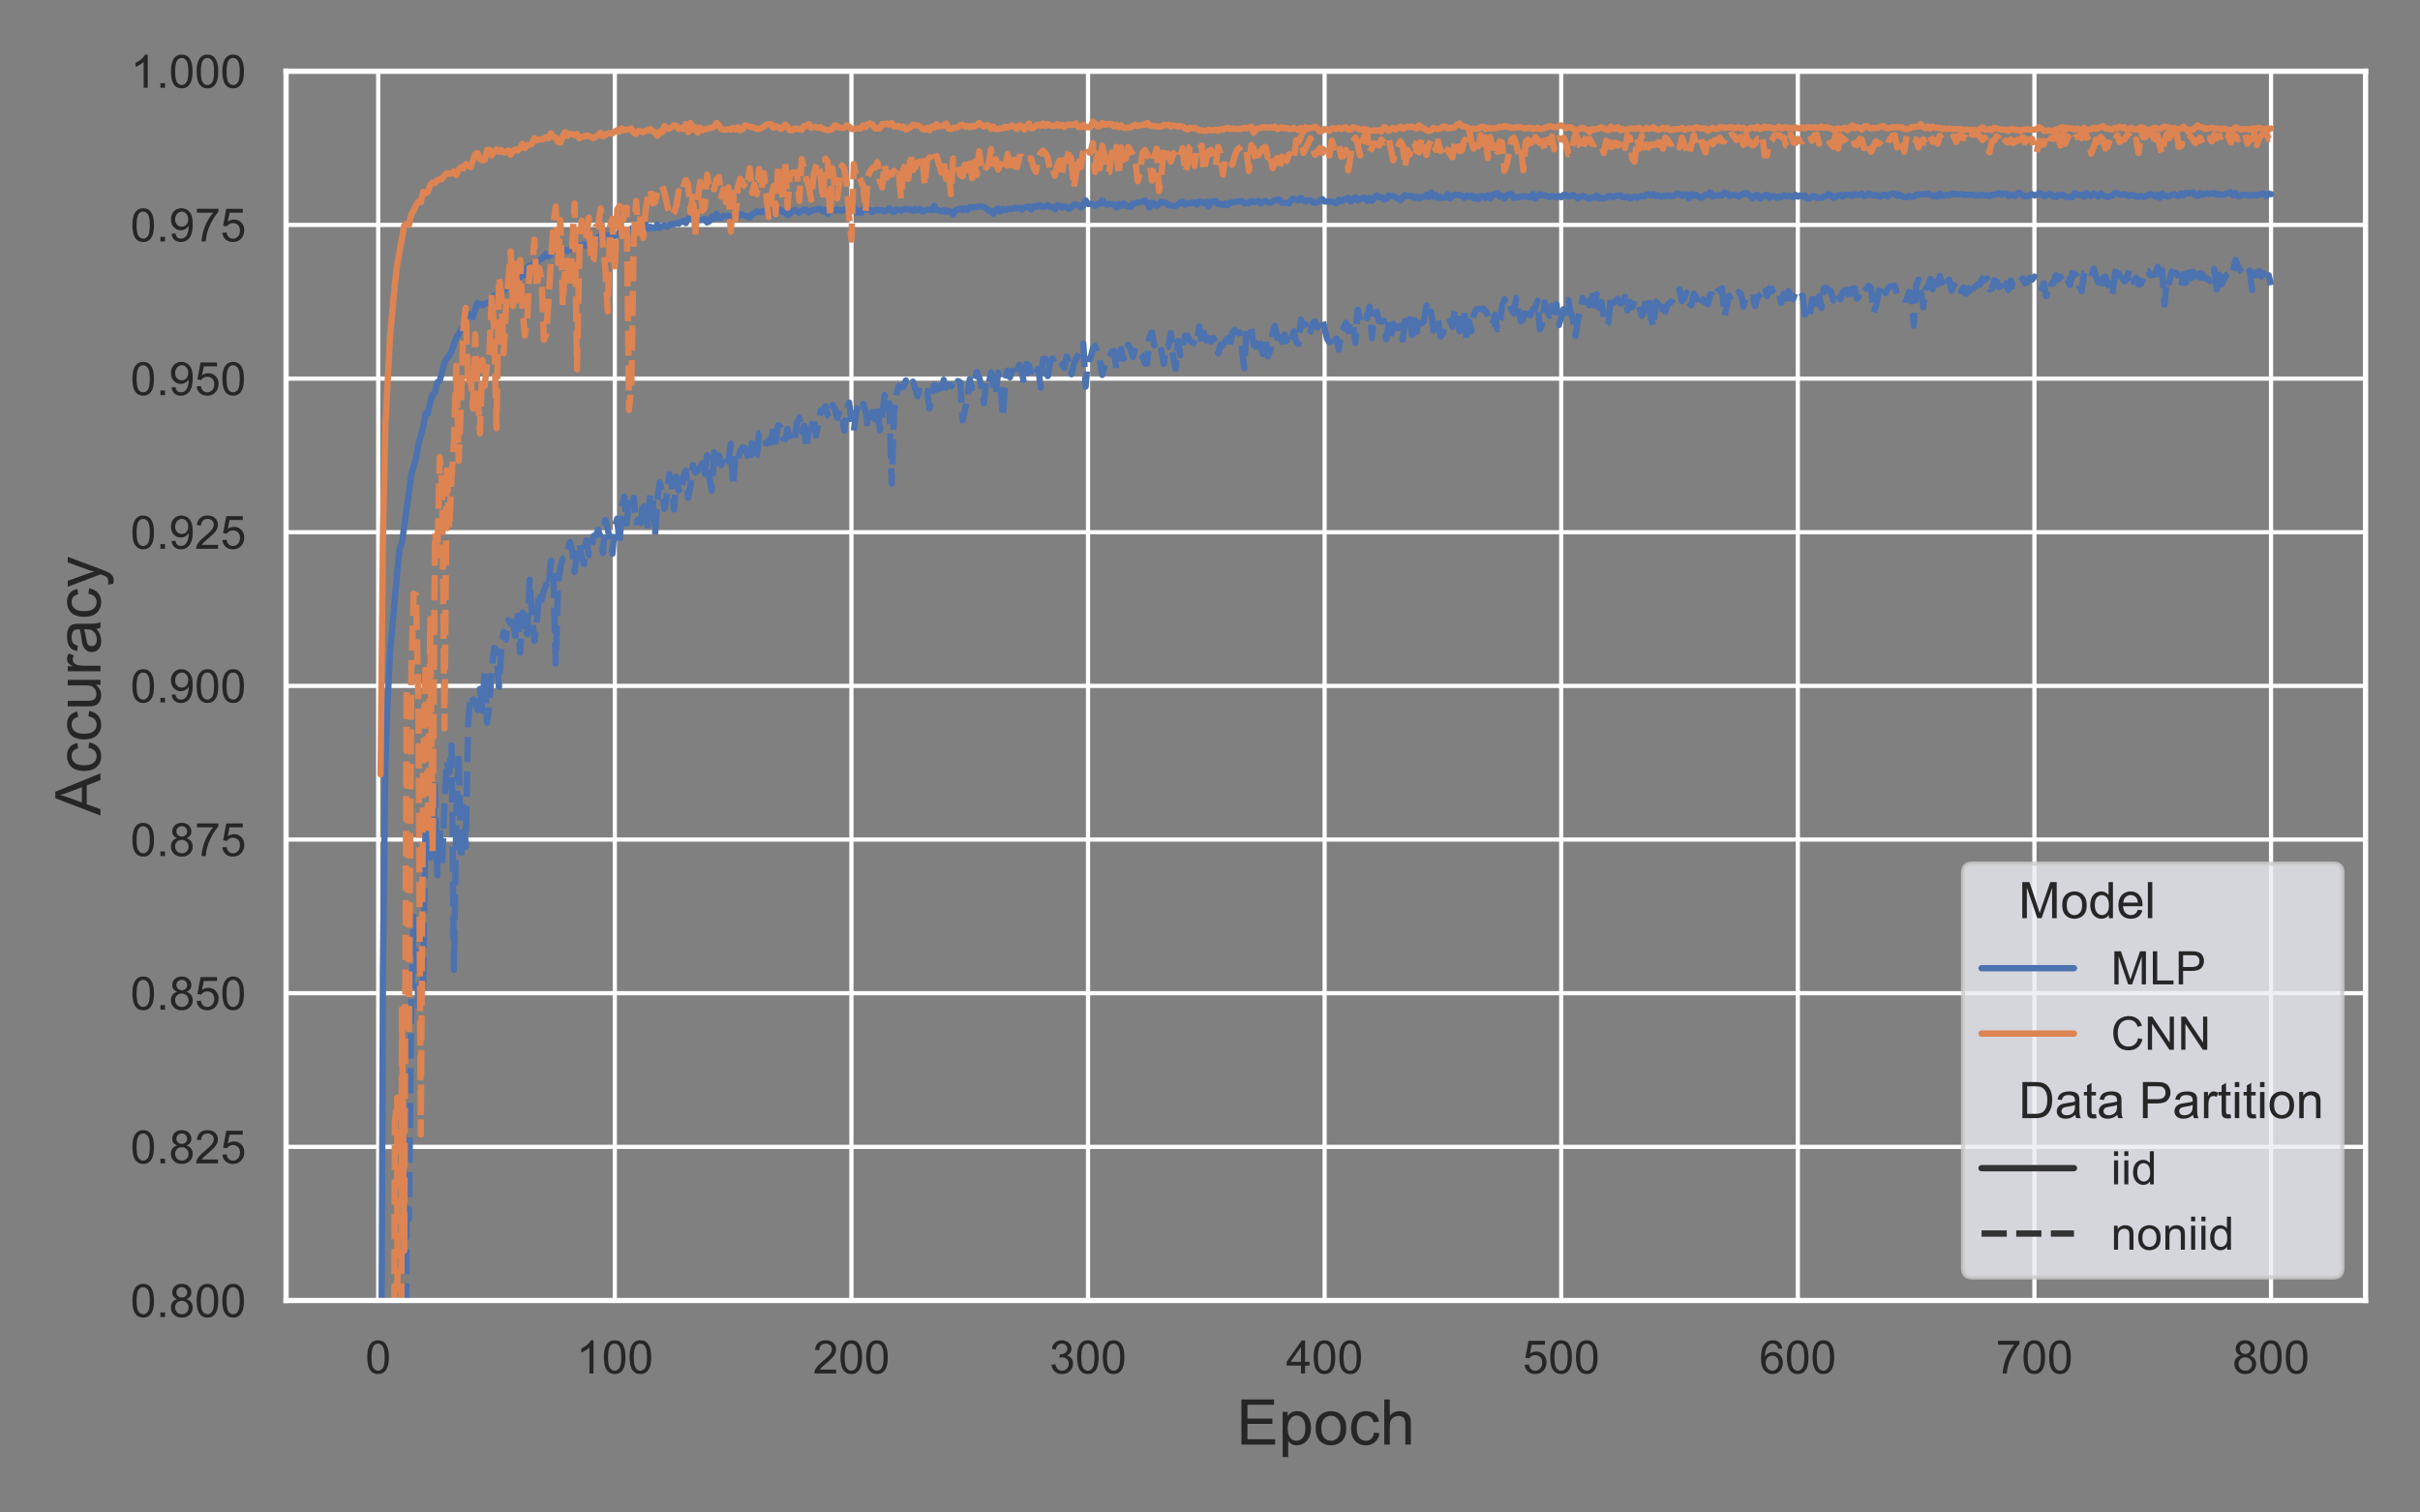 <?xml version="1.0" encoding="utf-8" standalone="no"?>
<!DOCTYPE svg PUBLIC "-//W3C//DTD SVG 1.1//EN"
  "http://www.w3.org/Graphics/SVG/1.1/DTD/svg11.dtd">
<!-- Created with matplotlib (https://matplotlib.org/) -->
<svg height="360pt" version="1.1" viewBox="0 0 576 360" width="576pt" xmlns="http://www.w3.org/2000/svg" xmlns:xlink="http://www.w3.org/1999/xlink">
 <rect x="0" y="0" width="576" height="360" fill="#808080" stroke="none"/>
 <defs>
  <style type="text/css">*{stroke-linecap:butt;stroke-linejoin:round;}</style>
 </defs>
 <g id="figure_1">
  <g id="patch_1">
   <path d="M 0 360 
L 576 360 
L 576 0 
L 0 0 
z
" style="fill:none;"/>
  </g>
  <g id="axes_1">
   <g id="patch_2">
    <path d="M 68.085 309.54 
L 563.04 309.54 
L 563.04 16.96 
L 68.085 16.96 
z
" style="fill:none;"/>
   </g>
   <g id="matplotlib.axis_1">
    <g id="xtick_1">
     <g id="line2d_1">
      <path clip-path="url(#p52b370f5eb)" d="M 90.02 309.54 
L 90.02 16.96 
" style="fill:none;stroke:#ffffff;stroke-linecap:round;"/>
     </g>
     <g id="text_1">
      <!-- 0 -->
      <g style="fill:#262626;" transform="translate(86.961 326.914)scale(0.11 -0.11)">
       <defs>
        <path d="M 4.156 35.297 
Q 4.156 48 6.766 55.734 
Q 9.375 63.484 14.516 67.672 
Q 19.672 71.875 27.484 71.875 
Q 33.25 71.875 37.594 69.547 
Q 41.938 67.234 44.766 62.859 
Q 47.609 58.5 49.219 52.219 
Q 50.828 45.953 50.828 35.297 
Q 50.828 22.703 48.234 14.969 
Q 45.656 7.234 40.5 3 
Q 35.359 -1.219 27.484 -1.219 
Q 17.141 -1.219 11.234 6.203 
Q 4.156 15.141 4.156 35.297 
z
M 13.188 35.297 
Q 13.188 17.672 17.312 11.828 
Q 21.438 6 27.484 6 
Q 33.547 6 37.672 11.859 
Q 41.797 17.719 41.797 35.297 
Q 41.797 52.984 37.672 58.781 
Q 33.547 64.594 27.391 64.594 
Q 21.344 64.594 17.719 59.469 
Q 13.188 52.938 13.188 35.297 
z
" id="ArialMT-48"/>
       </defs>
       <use xlink:href="#ArialMT-48"/>
      </g>
     </g>
    </g>
    <g id="xtick_2">
     <g id="line2d_2">
      <path clip-path="url(#p52b370f5eb)" d="M 146.335 309.54 
L 146.335 16.96 
" style="fill:none;stroke:#ffffff;stroke-linecap:round;"/>
     </g>
     <g id="text_2">
      <!-- 100 -->
      <g style="fill:#262626;" transform="translate(137.16 326.914)scale(0.11 -0.11)">
       <defs>
        <path d="M 37.25 0 
L 28.469 0 
L 28.469 56 
Q 25.297 52.984 20.141 49.953 
Q 14.984 46.922 10.891 45.406 
L 10.891 53.906 
Q 18.266 57.375 23.781 62.297 
Q 29.297 67.234 31.594 71.875 
L 37.25 71.875 
z
" id="ArialMT-49"/>
       </defs>
       <use xlink:href="#ArialMT-49"/>
       <use x="55.615" xlink:href="#ArialMT-48"/>
       <use x="111.23" xlink:href="#ArialMT-48"/>
      </g>
     </g>
    </g>
    <g id="xtick_3">
     <g id="line2d_3">
      <path clip-path="url(#p52b370f5eb)" d="M 202.65 309.54 
L 202.65 16.96 
" style="fill:none;stroke:#ffffff;stroke-linecap:round;"/>
     </g>
     <g id="text_3">
      <!-- 200 -->
      <g style="fill:#262626;" transform="translate(193.475 326.914)scale(0.11 -0.11)">
       <defs>
        <path d="M 50.344 8.453 
L 50.344 0 
L 3.031 0 
Q 2.938 3.172 4.047 6.109 
Q 5.859 10.938 9.828 15.625 
Q 13.812 20.312 21.344 26.469 
Q 33.016 36.031 37.109 41.625 
Q 41.219 47.219 41.219 52.203 
Q 41.219 57.422 37.469 61 
Q 33.734 64.594 27.734 64.594 
Q 21.391 64.594 17.578 60.781 
Q 13.766 56.984 13.719 50.25 
L 4.688 51.172 
Q 5.609 61.281 11.656 66.578 
Q 17.719 71.875 27.938 71.875 
Q 38.234 71.875 44.234 66.156 
Q 50.25 60.453 50.25 52 
Q 50.25 47.703 48.484 43.547 
Q 46.734 39.406 42.656 34.812 
Q 38.578 30.219 29.109 22.219 
Q 21.188 15.578 18.938 13.203 
Q 16.703 10.844 15.234 8.453 
z
" id="ArialMT-50"/>
       </defs>
       <use xlink:href="#ArialMT-50"/>
       <use x="55.615" xlink:href="#ArialMT-48"/>
       <use x="111.23" xlink:href="#ArialMT-48"/>
      </g>
     </g>
    </g>
    <g id="xtick_4">
     <g id="line2d_4">
      <path clip-path="url(#p52b370f5eb)" d="M 258.966 309.54 
L 258.966 16.96 
" style="fill:none;stroke:#ffffff;stroke-linecap:round;"/>
     </g>
     <g id="text_4">
      <!-- 300 -->
      <g style="fill:#262626;" transform="translate(249.79 326.914)scale(0.11 -0.11)">
       <defs>
        <path d="M 4.203 18.891 
L 12.984 20.062 
Q 14.5 12.594 18.141 9.297 
Q 21.781 6 27 6 
Q 33.203 6 37.469 10.297 
Q 41.75 14.594 41.75 20.953 
Q 41.75 27 37.797 30.922 
Q 33.844 34.859 27.734 34.859 
Q 25.25 34.859 21.531 33.891 
L 22.516 41.609 
Q 23.391 41.5 23.922 41.5 
Q 29.547 41.5 34.031 44.422 
Q 38.531 47.359 38.531 53.469 
Q 38.531 58.297 35.25 61.469 
Q 31.984 64.656 26.812 64.656 
Q 21.688 64.656 18.266 61.422 
Q 14.844 58.203 13.875 51.766 
L 5.078 53.328 
Q 6.688 62.156 12.391 67.016 
Q 18.109 71.875 26.609 71.875 
Q 32.469 71.875 37.391 69.359 
Q 42.328 66.844 44.938 62.5 
Q 47.562 58.156 47.562 53.266 
Q 47.562 48.641 45.062 44.828 
Q 42.578 41.016 37.703 38.766 
Q 44.047 37.312 47.562 32.688 
Q 51.078 28.078 51.078 21.141 
Q 51.078 11.766 44.234 5.25 
Q 37.406 -1.266 26.953 -1.266 
Q 17.531 -1.266 11.297 4.344 
Q 5.078 9.969 4.203 18.891 
z
" id="ArialMT-51"/>
       </defs>
       <use xlink:href="#ArialMT-51"/>
       <use x="55.615" xlink:href="#ArialMT-48"/>
       <use x="111.23" xlink:href="#ArialMT-48"/>
      </g>
     </g>
    </g>
    <g id="xtick_5">
     <g id="line2d_5">
      <path clip-path="url(#p52b370f5eb)" d="M 315.281 309.54 
L 315.281 16.96 
" style="fill:none;stroke:#ffffff;stroke-linecap:round;"/>
     </g>
     <g id="text_5">
      <!-- 400 -->
      <g style="fill:#262626;" transform="translate(306.105 326.914)scale(0.11 -0.11)">
       <defs>
        <path d="M 32.328 0 
L 32.328 17.141 
L 1.266 17.141 
L 1.266 25.203 
L 33.938 71.578 
L 41.109 71.578 
L 41.109 25.203 
L 50.781 25.203 
L 50.781 17.141 
L 41.109 17.141 
L 41.109 0 
z
M 32.328 25.203 
L 32.328 57.469 
L 9.906 25.203 
z
" id="ArialMT-52"/>
       </defs>
       <use xlink:href="#ArialMT-52"/>
       <use x="55.615" xlink:href="#ArialMT-48"/>
       <use x="111.23" xlink:href="#ArialMT-48"/>
      </g>
     </g>
    </g>
    <g id="xtick_6">
     <g id="line2d_6">
      <path clip-path="url(#p52b370f5eb)" d="M 371.596 309.54 
L 371.596 16.96 
" style="fill:none;stroke:#ffffff;stroke-linecap:round;"/>
     </g>
     <g id="text_6">
      <!-- 500 -->
      <g style="fill:#262626;" transform="translate(362.421 326.914)scale(0.11 -0.11)">
       <defs>
        <path d="M 4.156 18.75 
L 13.375 19.531 
Q 14.406 12.797 18.141 9.391 
Q 21.875 6 27.156 6 
Q 33.5 6 37.891 10.781 
Q 42.281 15.578 42.281 23.484 
Q 42.281 31 38.062 35.344 
Q 33.844 39.703 27 39.703 
Q 22.75 39.703 19.328 37.766 
Q 15.922 35.844 13.969 32.766 
L 5.719 33.844 
L 12.641 70.609 
L 48.25 70.609 
L 48.25 62.203 
L 19.672 62.203 
L 15.828 42.969 
Q 22.266 47.469 29.344 47.469 
Q 38.719 47.469 45.156 40.969 
Q 51.609 34.469 51.609 24.266 
Q 51.609 14.547 45.953 7.469 
Q 39.062 -1.219 27.156 -1.219 
Q 17.391 -1.219 11.203 4.25 
Q 5.031 9.719 4.156 18.75 
z
" id="ArialMT-53"/>
       </defs>
       <use xlink:href="#ArialMT-53"/>
       <use x="55.615" xlink:href="#ArialMT-48"/>
       <use x="111.23" xlink:href="#ArialMT-48"/>
      </g>
     </g>
    </g>
    <g id="xtick_7">
     <g id="line2d_7">
      <path clip-path="url(#p52b370f5eb)" d="M 427.911 309.54 
L 427.911 16.96 
" style="fill:none;stroke:#ffffff;stroke-linecap:round;"/>
     </g>
     <g id="text_7">
      <!-- 600 -->
      <g style="fill:#262626;" transform="translate(418.736 326.914)scale(0.11 -0.11)">
       <defs>
        <path d="M 49.75 54.047 
L 41.016 53.375 
Q 39.844 58.547 37.703 60.891 
Q 34.125 64.656 28.906 64.656 
Q 24.703 64.656 21.531 62.312 
Q 17.391 59.281 14.984 53.469 
Q 12.594 47.656 12.5 36.922 
Q 15.672 41.75 20.266 44.094 
Q 24.859 46.438 29.891 46.438 
Q 38.672 46.438 44.844 39.969 
Q 51.031 33.5 51.031 23.25 
Q 51.031 16.5 48.125 10.719 
Q 45.219 4.938 40.141 1.859 
Q 35.062 -1.219 28.609 -1.219 
Q 17.625 -1.219 10.688 6.859 
Q 3.766 14.938 3.766 33.5 
Q 3.766 54.25 11.422 63.672 
Q 18.109 71.875 29.438 71.875 
Q 37.891 71.875 43.281 67.141 
Q 48.688 62.406 49.75 54.047 
z
M 13.875 23.188 
Q 13.875 18.656 15.797 14.5 
Q 17.719 10.359 21.188 8.172 
Q 24.656 6 28.469 6 
Q 34.031 6 38.031 10.484 
Q 42.047 14.984 42.047 22.703 
Q 42.047 30.125 38.078 34.391 
Q 34.125 38.672 28.125 38.672 
Q 22.172 38.672 18.016 34.391 
Q 13.875 30.125 13.875 23.188 
z
" id="ArialMT-54"/>
       </defs>
       <use xlink:href="#ArialMT-54"/>
       <use x="55.615" xlink:href="#ArialMT-48"/>
       <use x="111.23" xlink:href="#ArialMT-48"/>
      </g>
     </g>
    </g>
    <g id="xtick_8">
     <g id="line2d_8">
      <path clip-path="url(#p52b370f5eb)" d="M 484.227 309.54 
L 484.227 16.96 
" style="fill:none;stroke:#ffffff;stroke-linecap:round;"/>
     </g>
     <g id="text_8">
      <!-- 700 -->
      <g style="fill:#262626;" transform="translate(475.051 326.914)scale(0.11 -0.11)">
       <defs>
        <path d="M 4.734 62.203 
L 4.734 70.656 
L 51.078 70.656 
L 51.078 63.812 
Q 44.234 56.547 37.516 44.484 
Q 30.812 32.422 27.156 19.672 
Q 24.516 10.688 23.781 0 
L 14.75 0 
Q 14.891 8.453 18.062 20.406 
Q 21.234 32.375 27.172 43.484 
Q 33.109 54.594 39.797 62.203 
z
" id="ArialMT-55"/>
       </defs>
       <use xlink:href="#ArialMT-55"/>
       <use x="55.615" xlink:href="#ArialMT-48"/>
       <use x="111.23" xlink:href="#ArialMT-48"/>
      </g>
     </g>
    </g>
    <g id="xtick_9">
     <g id="line2d_9">
      <path clip-path="url(#p52b370f5eb)" d="M 540.542 309.54 
L 540.542 16.96 
" style="fill:none;stroke:#ffffff;stroke-linecap:round;"/>
     </g>
     <g id="text_9">
      <!-- 800 -->
      <g style="fill:#262626;" transform="translate(531.366 326.914)scale(0.11 -0.11)">
       <defs>
        <path d="M 17.672 38.812 
Q 12.203 40.828 9.562 44.531 
Q 6.938 48.25 6.938 53.422 
Q 6.938 61.234 12.547 66.547 
Q 18.172 71.875 27.484 71.875 
Q 36.859 71.875 42.578 66.422 
Q 48.297 60.984 48.297 53.172 
Q 48.297 48.188 45.672 44.5 
Q 43.062 40.828 37.75 38.812 
Q 44.344 36.672 47.781 31.875 
Q 51.219 27.094 51.219 20.453 
Q 51.219 11.281 44.719 5.031 
Q 38.234 -1.219 27.641 -1.219 
Q 17.047 -1.219 10.547 5.047 
Q 4.047 11.328 4.047 20.703 
Q 4.047 27.688 7.594 32.391 
Q 11.141 37.109 17.672 38.812 
z
M 15.922 53.719 
Q 15.922 48.641 19.188 45.406 
Q 22.469 42.188 27.688 42.188 
Q 32.766 42.188 36.016 45.375 
Q 39.266 48.578 39.266 53.219 
Q 39.266 58.062 35.906 61.359 
Q 32.562 64.656 27.594 64.656 
Q 22.562 64.656 19.234 61.422 
Q 15.922 58.203 15.922 53.719 
z
M 13.094 20.656 
Q 13.094 16.891 14.875 13.375 
Q 16.656 9.859 20.172 7.922 
Q 23.688 6 27.734 6 
Q 34.031 6 38.125 10.047 
Q 42.234 14.109 42.234 20.359 
Q 42.234 26.703 38.016 30.859 
Q 33.797 35.016 27.438 35.016 
Q 21.234 35.016 17.156 30.906 
Q 13.094 26.812 13.094 20.656 
z
" id="ArialMT-56"/>
       </defs>
       <use xlink:href="#ArialMT-56"/>
       <use x="55.615" xlink:href="#ArialMT-48"/>
       <use x="111.23" xlink:href="#ArialMT-48"/>
      </g>
     </g>
    </g>
    <g id="text_10">
     <!-- Epoch -->
     <g style="fill:#262626;" transform="translate(294.298 343.837)scale(0.15 -0.15)">
      <defs>
       <path d="M 7.906 0 
L 7.906 71.578 
L 59.672 71.578 
L 59.672 63.141 
L 17.391 63.141 
L 17.391 41.219 
L 56.984 41.219 
L 56.984 32.812 
L 17.391 32.812 
L 17.391 8.453 
L 61.328 8.453 
L 61.328 0 
z
" id="ArialMT-69"/>
       <path d="M 6.594 -19.875 
L 6.594 51.859 
L 14.594 51.859 
L 14.594 45.125 
Q 17.438 49.078 21 51.047 
Q 24.562 53.031 29.641 53.031 
Q 36.281 53.031 41.359 49.609 
Q 46.438 46.188 49.016 39.953 
Q 51.609 33.734 51.609 26.312 
Q 51.609 18.359 48.75 11.984 
Q 45.906 5.609 40.453 2.219 
Q 35.016 -1.172 29 -1.172 
Q 24.609 -1.172 21.109 0.688 
Q 17.625 2.547 15.375 5.375 
L 15.375 -19.875 
z
M 14.547 25.641 
Q 14.547 15.625 18.594 10.844 
Q 22.656 6.062 28.422 6.062 
Q 34.281 6.062 38.453 11.016 
Q 42.625 15.969 42.625 26.375 
Q 42.625 36.281 38.547 41.203 
Q 34.469 46.141 28.812 46.141 
Q 23.188 46.141 18.859 40.891 
Q 14.547 35.641 14.547 25.641 
z
" id="ArialMT-112"/>
       <path d="M 3.328 25.922 
Q 3.328 40.328 11.328 47.266 
Q 18.016 53.031 27.641 53.031 
Q 38.328 53.031 45.109 46.016 
Q 51.906 39.016 51.906 26.656 
Q 51.906 16.656 48.906 10.906 
Q 45.906 5.172 40.156 2 
Q 34.422 -1.172 27.641 -1.172 
Q 16.75 -1.172 10.031 5.812 
Q 3.328 12.797 3.328 25.922 
z
M 12.359 25.922 
Q 12.359 15.969 16.703 11.016 
Q 21.047 6.062 27.641 6.062 
Q 34.188 6.062 38.531 11.031 
Q 42.875 16.016 42.875 26.219 
Q 42.875 35.844 38.5 40.797 
Q 34.125 45.75 27.641 45.75 
Q 21.047 45.75 16.703 40.812 
Q 12.359 35.891 12.359 25.922 
z
" id="ArialMT-111"/>
       <path d="M 40.438 19 
L 49.078 17.875 
Q 47.656 8.938 41.812 3.875 
Q 35.984 -1.172 27.484 -1.172 
Q 16.844 -1.172 10.375 5.781 
Q 3.906 12.75 3.906 25.734 
Q 3.906 34.125 6.688 40.422 
Q 9.469 46.734 15.156 49.875 
Q 20.844 53.031 27.547 53.031 
Q 35.984 53.031 41.359 48.75 
Q 46.734 44.484 48.25 36.625 
L 39.703 35.297 
Q 38.484 40.531 35.375 43.156 
Q 32.281 45.797 27.875 45.797 
Q 21.234 45.797 17.078 41.031 
Q 12.938 36.281 12.938 25.984 
Q 12.938 15.531 16.938 10.797 
Q 20.953 6.062 27.391 6.062 
Q 32.562 6.062 36.031 9.234 
Q 39.5 12.406 40.438 19 
z
" id="ArialMT-99"/>
       <path d="M 6.594 0 
L 6.594 71.578 
L 15.375 71.578 
L 15.375 45.906 
Q 21.531 53.031 30.906 53.031 
Q 36.672 53.031 40.922 50.75 
Q 45.172 48.484 47 44.484 
Q 48.828 40.484 48.828 32.859 
L 48.828 0 
L 40.047 0 
L 40.047 32.859 
Q 40.047 39.453 37.188 42.453 
Q 34.328 45.453 29.109 45.453 
Q 25.203 45.453 21.75 43.422 
Q 18.312 41.406 16.844 37.938 
Q 15.375 34.469 15.375 28.375 
L 15.375 0 
z
" id="ArialMT-104"/>
      </defs>
      <use xlink:href="#ArialMT-69"/>
      <use x="66.699" xlink:href="#ArialMT-112"/>
      <use x="122.314" xlink:href="#ArialMT-111"/>
      <use x="177.93" xlink:href="#ArialMT-99"/>
      <use x="227.93" xlink:href="#ArialMT-104"/>
     </g>
    </g>
   </g>
   <g id="matplotlib.axis_2">
    <g id="ytick_1">
     <g id="line2d_10">
      <path clip-path="url(#p52b370f5eb)" d="M 68.085 309.54 
L 563.04 309.54 
" style="fill:none;stroke:#ffffff;stroke-linecap:round;"/>
     </g>
     <g id="text_11">
      <!-- 0.800 -->
      <g style="fill:#262626;" transform="translate(31.061 313.477)scale(0.11 -0.11)">
       <defs>
        <path d="M 9.078 0 
L 9.078 10.016 
L 19.094 10.016 
L 19.094 0 
z
" id="ArialMT-46"/>
       </defs>
       <use xlink:href="#ArialMT-48"/>
       <use x="55.615" xlink:href="#ArialMT-46"/>
       <use x="83.398" xlink:href="#ArialMT-56"/>
       <use x="139.014" xlink:href="#ArialMT-48"/>
       <use x="194.629" xlink:href="#ArialMT-48"/>
      </g>
     </g>
    </g>
    <g id="ytick_2">
     <g id="line2d_11">
      <path clip-path="url(#p52b370f5eb)" d="M 68.085 272.967 
L 563.04 272.967 
" style="fill:none;stroke:#ffffff;stroke-linecap:round;"/>
     </g>
     <g id="text_12">
      <!-- 0.825 -->
      <g style="fill:#262626;" transform="translate(31.061 276.904)scale(0.11 -0.11)">
       <use xlink:href="#ArialMT-48"/>
       <use x="55.615" xlink:href="#ArialMT-46"/>
       <use x="83.398" xlink:href="#ArialMT-56"/>
       <use x="139.014" xlink:href="#ArialMT-50"/>
       <use x="194.629" xlink:href="#ArialMT-53"/>
      </g>
     </g>
    </g>
    <g id="ytick_3">
     <g id="line2d_12">
      <path clip-path="url(#p52b370f5eb)" d="M 68.085 236.395 
L 563.04 236.395 
" style="fill:none;stroke:#ffffff;stroke-linecap:round;"/>
     </g>
     <g id="text_13">
      <!-- 0.850 -->
      <g style="fill:#262626;" transform="translate(31.061 240.332)scale(0.11 -0.11)">
       <use xlink:href="#ArialMT-48"/>
       <use x="55.615" xlink:href="#ArialMT-46"/>
       <use x="83.398" xlink:href="#ArialMT-56"/>
       <use x="139.014" xlink:href="#ArialMT-53"/>
       <use x="194.629" xlink:href="#ArialMT-48"/>
      </g>
     </g>
    </g>
    <g id="ytick_4">
     <g id="line2d_13">
      <path clip-path="url(#p52b370f5eb)" d="M 68.085 199.822 
L 563.04 199.822 
" style="fill:none;stroke:#ffffff;stroke-linecap:round;"/>
     </g>
     <g id="text_14">
      <!-- 0.875 -->
      <g style="fill:#262626;" transform="translate(31.061 203.759)scale(0.11 -0.11)">
       <use xlink:href="#ArialMT-48"/>
       <use x="55.615" xlink:href="#ArialMT-46"/>
       <use x="83.398" xlink:href="#ArialMT-56"/>
       <use x="139.014" xlink:href="#ArialMT-55"/>
       <use x="194.629" xlink:href="#ArialMT-53"/>
      </g>
     </g>
    </g>
    <g id="ytick_5">
     <g id="line2d_14">
      <path clip-path="url(#p52b370f5eb)" d="M 68.085 163.25 
L 563.04 163.25 
" style="fill:none;stroke:#ffffff;stroke-linecap:round;"/>
     </g>
     <g id="text_15">
      <!-- 0.900 -->
      <g style="fill:#262626;" transform="translate(31.061 167.187)scale(0.11 -0.11)">
       <defs>
        <path d="M 5.469 16.547 
L 13.922 17.328 
Q 14.984 11.375 18.016 8.688 
Q 21.047 6 25.781 6 
Q 29.828 6 32.875 7.859 
Q 35.938 9.719 37.891 12.812 
Q 39.844 15.922 41.156 21.188 
Q 42.484 26.469 42.484 31.938 
Q 42.484 32.516 42.438 33.688 
Q 39.797 29.5 35.234 26.875 
Q 30.672 24.266 25.344 24.266 
Q 16.453 24.266 10.297 30.703 
Q 4.156 37.156 4.156 47.703 
Q 4.156 58.594 10.578 65.234 
Q 17 71.875 26.656 71.875 
Q 33.641 71.875 39.422 68.109 
Q 45.219 64.359 48.219 57.391 
Q 51.219 50.438 51.219 37.25 
Q 51.219 23.531 48.234 15.406 
Q 45.266 7.281 39.375 3.031 
Q 33.5 -1.219 25.594 -1.219 
Q 17.188 -1.219 11.859 3.438 
Q 6.547 8.109 5.469 16.547 
z
M 41.453 48.141 
Q 41.453 55.719 37.422 60.156 
Q 33.406 64.594 27.734 64.594 
Q 21.875 64.594 17.531 59.812 
Q 13.188 55.031 13.188 47.406 
Q 13.188 40.578 17.312 36.297 
Q 21.438 32.031 27.484 32.031 
Q 33.594 32.031 37.516 36.297 
Q 41.453 40.578 41.453 48.141 
z
" id="ArialMT-57"/>
       </defs>
       <use xlink:href="#ArialMT-48"/>
       <use x="55.615" xlink:href="#ArialMT-46"/>
       <use x="83.398" xlink:href="#ArialMT-57"/>
       <use x="139.014" xlink:href="#ArialMT-48"/>
       <use x="194.629" xlink:href="#ArialMT-48"/>
      </g>
     </g>
    </g>
    <g id="ytick_6">
     <g id="line2d_15">
      <path clip-path="url(#p52b370f5eb)" d="M 68.085 126.677 
L 563.04 126.677 
" style="fill:none;stroke:#ffffff;stroke-linecap:round;"/>
     </g>
     <g id="text_16">
      <!-- 0.925 -->
      <g style="fill:#262626;" transform="translate(31.061 130.614)scale(0.11 -0.11)">
       <use xlink:href="#ArialMT-48"/>
       <use x="55.615" xlink:href="#ArialMT-46"/>
       <use x="83.398" xlink:href="#ArialMT-57"/>
       <use x="139.014" xlink:href="#ArialMT-50"/>
       <use x="194.629" xlink:href="#ArialMT-53"/>
      </g>
     </g>
    </g>
    <g id="ytick_7">
     <g id="line2d_16">
      <path clip-path="url(#p52b370f5eb)" d="M 68.085 90.105 
L 563.04 90.105 
" style="fill:none;stroke:#ffffff;stroke-linecap:round;"/>
     </g>
     <g id="text_17">
      <!-- 0.950 -->
      <g style="fill:#262626;" transform="translate(31.061 94.042)scale(0.11 -0.11)">
       <use xlink:href="#ArialMT-48"/>
       <use x="55.615" xlink:href="#ArialMT-46"/>
       <use x="83.398" xlink:href="#ArialMT-57"/>
       <use x="139.014" xlink:href="#ArialMT-53"/>
       <use x="194.629" xlink:href="#ArialMT-48"/>
      </g>
     </g>
    </g>
    <g id="ytick_8">
     <g id="line2d_17">
      <path clip-path="url(#p52b370f5eb)" d="M 68.085 53.532 
L 563.04 53.532 
" style="fill:none;stroke:#ffffff;stroke-linecap:round;"/>
     </g>
     <g id="text_18">
      <!-- 0.975 -->
      <g style="fill:#262626;" transform="translate(31.061 57.469)scale(0.11 -0.11)">
       <use xlink:href="#ArialMT-48"/>
       <use x="55.615" xlink:href="#ArialMT-46"/>
       <use x="83.398" xlink:href="#ArialMT-57"/>
       <use x="139.014" xlink:href="#ArialMT-55"/>
       <use x="194.629" xlink:href="#ArialMT-53"/>
      </g>
     </g>
    </g>
    <g id="ytick_9">
     <g id="line2d_18">
      <path clip-path="url(#p52b370f5eb)" d="M 68.085 16.96 
L 563.04 16.96 
" style="fill:none;stroke:#ffffff;stroke-linecap:round;"/>
     </g>
     <g id="text_19">
      <!-- 1.000 -->
      <g style="fill:#262626;" transform="translate(31.061 20.897)scale(0.11 -0.11)">
       <use xlink:href="#ArialMT-49"/>
       <use x="55.615" xlink:href="#ArialMT-46"/>
       <use x="83.398" xlink:href="#ArialMT-48"/>
       <use x="139.014" xlink:href="#ArialMT-48"/>
       <use x="194.629" xlink:href="#ArialMT-48"/>
      </g>
     </g>
    </g>
    <g id="text_20">
     <!-- Accuracy -->
     <g style="fill:#262626;" transform="translate(23.904 194.091)rotate(-90)scale(0.15 -0.15)">
      <defs>
       <path d="M -0.141 0 
L 27.344 71.578 
L 37.547 71.578 
L 66.844 0 
L 56.062 0 
L 47.703 21.688 
L 17.781 21.688 
L 9.906 0 
z
M 20.516 29.391 
L 44.781 29.391 
L 37.312 49.219 
Q 33.891 58.25 32.234 64.062 
Q 30.859 57.172 28.375 50.391 
z
" id="ArialMT-65"/>
       <path d="M 40.578 0 
L 40.578 7.625 
Q 34.516 -1.172 24.125 -1.172 
Q 19.531 -1.172 15.547 0.578 
Q 11.578 2.344 9.641 5 
Q 7.719 7.672 6.938 11.531 
Q 6.391 14.109 6.391 19.734 
L 6.391 51.859 
L 15.188 51.859 
L 15.188 23.094 
Q 15.188 16.219 15.719 13.812 
Q 16.547 10.359 19.234 8.375 
Q 21.922 6.391 25.875 6.391 
Q 29.828 6.391 33.297 8.422 
Q 36.766 10.453 38.203 13.938 
Q 39.656 17.438 39.656 24.078 
L 39.656 51.859 
L 48.438 51.859 
L 48.438 0 
z
" id="ArialMT-117"/>
       <path d="M 6.5 0 
L 6.5 51.859 
L 14.406 51.859 
L 14.406 44 
Q 17.438 49.516 20 51.266 
Q 22.562 53.031 25.641 53.031 
Q 30.078 53.031 34.672 50.203 
L 31.641 42.047 
Q 28.422 43.953 25.203 43.953 
Q 22.312 43.953 20.016 42.219 
Q 17.719 40.484 16.75 37.406 
Q 15.281 32.719 15.281 27.156 
L 15.281 0 
z
" id="ArialMT-114"/>
       <path d="M 40.438 6.391 
Q 35.547 2.25 31.031 0.531 
Q 26.516 -1.172 21.344 -1.172 
Q 12.797 -1.172 8.203 3 
Q 3.609 7.172 3.609 13.672 
Q 3.609 17.484 5.344 20.625 
Q 7.078 23.781 9.891 25.688 
Q 12.703 27.594 16.219 28.562 
Q 18.797 29.25 24.031 29.891 
Q 34.672 31.156 39.703 32.906 
Q 39.75 34.719 39.75 35.203 
Q 39.75 40.578 37.25 42.781 
Q 33.891 45.75 27.25 45.75 
Q 21.047 45.75 18.094 43.578 
Q 15.141 41.406 13.719 35.891 
L 5.125 37.062 
Q 6.297 42.578 8.984 45.969 
Q 11.672 49.359 16.75 51.188 
Q 21.828 53.031 28.516 53.031 
Q 35.156 53.031 39.297 51.469 
Q 43.453 49.906 45.406 47.531 
Q 47.359 45.172 48.141 41.547 
Q 48.578 39.312 48.578 33.453 
L 48.578 21.734 
Q 48.578 9.469 49.141 6.219 
Q 49.703 2.984 51.375 0 
L 42.188 0 
Q 40.828 2.734 40.438 6.391 
z
M 39.703 26.031 
Q 34.906 24.078 25.344 22.703 
Q 19.922 21.922 17.672 20.938 
Q 15.438 19.969 14.203 18.094 
Q 12.984 16.219 12.984 13.922 
Q 12.984 10.406 15.641 8.062 
Q 18.312 5.719 23.438 5.719 
Q 28.516 5.719 32.469 7.938 
Q 36.422 10.156 38.281 14.016 
Q 39.703 17 39.703 22.797 
z
" id="ArialMT-97"/>
       <path d="M 6.203 -19.969 
L 5.219 -11.719 
Q 8.109 -12.5 10.25 -12.5 
Q 13.188 -12.5 14.938 -11.516 
Q 16.703 -10.547 17.828 -8.797 
Q 18.656 -7.469 20.516 -2.25 
Q 20.75 -1.516 21.297 -0.094 
L 1.609 51.859 
L 11.078 51.859 
L 21.875 21.828 
Q 23.969 16.109 25.641 9.812 
Q 27.156 15.875 29.25 21.625 
L 40.328 51.859 
L 49.125 51.859 
L 29.391 -0.875 
Q 26.219 -9.422 24.469 -12.641 
Q 22.125 -17 19.094 -19.016 
Q 16.062 -21.047 11.859 -21.047 
Q 9.328 -21.047 6.203 -19.969 
z
" id="ArialMT-121"/>
      </defs>
      <use xlink:href="#ArialMT-65"/>
      <use x="66.699" xlink:href="#ArialMT-99"/>
      <use x="116.699" xlink:href="#ArialMT-99"/>
      <use x="166.699" xlink:href="#ArialMT-117"/>
      <use x="222.314" xlink:href="#ArialMT-114"/>
      <use x="255.615" xlink:href="#ArialMT-97"/>
      <use x="311.23" xlink:href="#ArialMT-99"/>
      <use x="361.23" xlink:href="#ArialMT-121"/>
     </g>
    </g>
   </g>
   <g id="line2d_19">
    <path clip-path="url(#p52b370f5eb)" d="M 90.639 361 
L 91.146 231.421 
L 91.709 182.56 
L 92.272 166.615 
L 92.836 155.497 
L 94.525 136.333 
L 95.088 130.774 
L 95.651 129.311 
L 97.904 112.926 
L 99.03 109.123 
L 99.593 105.612 
L 100.72 101.662 
L 101.283 98.444 
L 101.846 98.444 
L 102.409 95.664 
L 102.972 93.909 
L 103.535 93.47 
L 104.099 90.983 
L 104.662 90.69 
L 105.788 86.301 
L 106.351 85.277 
L 106.914 84.692 
L 107.478 83.522 
L 108.604 80.304 
L 109.167 79.572 
L 109.73 78.256 
L 110.293 77.378 
L 110.856 76.793 
L 111.42 75.622 
L 111.983 74.745 
L 112.546 75.476 
L 113.109 73.574 
L 113.672 72.111 
L 114.799 72.696 
L 115.362 72.258 
L 115.925 72.111 
L 116.488 71.819 
L 117.614 70.356 
L 118.177 70.356 
L 119.304 68.747 
L 119.867 69.186 
L 120.43 68.454 
L 120.993 68.162 
L 121.556 67.576 
L 122.683 65.821 
L 123.246 66.113 
L 123.809 65.967 
L 124.372 65.382 
L 124.935 65.528 
L 125.498 63.773 
L 126.062 63.188 
L 126.625 63.188 
L 127.188 62.31 
L 127.751 62.456 
L 129.44 61.14 
L 130.004 60.408 
L 130.567 60.993 
L 131.693 59.969 
L 132.256 59.677 
L 132.819 59.823 
L 133.383 59.384 
L 133.946 59.384 
L 135.072 59.677 
L 135.635 59.238 
L 136.198 59.384 
L 136.761 58.506 
L 137.325 58.214 
L 137.888 58.799 
L 138.451 58.36 
L 139.014 58.214 
L 139.577 58.506 
L 140.704 57.336 
L 141.267 57.482 
L 141.83 57.043 
L 142.956 56.019 
L 143.519 56.897 
L 144.082 55.873 
L 144.646 56.312 
L 145.209 56.019 
L 145.772 55.873 
L 146.335 56.166 
L 146.898 55.873 
L 147.461 55.288 
L 148.025 54.995 
L 148.588 55.288 
L 149.151 54.995 
L 149.714 54.849 
L 150.277 54.41 
L 150.84 54.41 
L 151.403 53.971 
L 151.967 53.24 
L 152.53 53.971 
L 153.093 53.386 
L 153.656 53.386 
L 154.219 54.557 
L 154.782 53.971 
L 155.346 54.264 
L 155.909 54.264 
L 156.472 53.386 
L 157.035 54.264 
L 157.598 53.825 
L 158.161 53.679 
L 158.724 53.971 
L 159.288 53.532 
L 159.851 53.386 
L 160.414 53.386 
L 160.977 53.094 
L 161.54 53.24 
L 162.103 52.801 
L 162.667 52.508 
L 163.23 53.094 
L 163.793 52.07 
L 164.356 51.777 
L 164.919 52.216 
L 165.482 52.216 
L 166.045 52.508 
L 166.609 52.362 
L 167.172 52.362 
L 167.735 52.07 
L 168.298 52.947 
L 168.861 52.655 
L 169.424 51.484 
L 169.988 52.07 
L 170.551 50.899 
L 171.114 51.923 
L 171.677 51.923 
L 172.24 51.338 
L 172.803 51.484 
L 173.366 51.338 
L 173.93 52.07 
L 174.493 51.192 
L 175.056 51.046 
L 175.619 51.484 
L 176.182 50.899 
L 176.745 51.192 
L 177.872 51.484 
L 178.435 51.777 
L 178.998 51.046 
L 179.561 50.753 
L 180.124 50.314 
L 180.687 50.46 
L 181.251 50.46 
L 181.814 50.168 
L 182.377 50.607 
L 182.94 51.338 
L 183.503 50.168 
L 184.066 50.899 
L 184.629 51.338 
L 185.193 49.729 
L 185.756 50.022 
L 186.319 50.46 
L 186.882 50.022 
L 187.445 51.192 
L 188.008 50.899 
L 188.572 50.314 
L 189.135 50.022 
L 190.261 50.607 
L 190.824 50.168 
L 191.387 49.875 
L 191.95 50.022 
L 192.514 50.607 
L 193.077 50.168 
L 194.766 49.729 
L 195.329 49.729 
L 195.893 50.314 
L 196.456 50.022 
L 197.019 50.899 
L 197.582 49.875 
L 198.145 49.875 
L 198.708 50.168 
L 199.271 49.875 
L 200.398 50.168 
L 200.961 49.875 
L 201.524 49.729 
L 202.087 50.46 
L 202.65 50.022 
L 203.214 49.29 
L 203.777 50.607 
L 204.34 50.168 
L 204.903 50.753 
L 205.466 49.729 
L 206.029 49.875 
L 206.592 49.875 
L 207.156 50.022 
L 207.719 50.46 
L 208.282 50.022 
L 209.971 50.022 
L 210.535 50.314 
L 211.098 50.022 
L 211.661 49.583 
L 212.224 50.168 
L 212.787 50.46 
L 213.35 49.875 
L 213.913 49.875 
L 214.477 50.168 
L 215.04 49.875 
L 215.603 49.729 
L 216.166 49.875 
L 216.729 49.875 
L 217.292 50.168 
L 217.855 49.729 
L 218.419 50.022 
L 218.982 49.729 
L 219.545 50.314 
L 220.108 50.168 
L 220.671 49.875 
L 221.234 49.875 
L 221.798 50.022 
L 222.361 48.998 
L 222.924 50.022 
L 223.487 50.022 
L 224.05 50.314 
L 224.613 50.022 
L 225.176 50.46 
L 225.74 50.168 
L 226.303 50.46 
L 226.866 51.046 
L 227.429 50.022 
L 227.992 49.875 
L 228.555 49.583 
L 229.119 50.022 
L 229.682 49.583 
L 230.245 50.022 
L 230.808 49.29 
L 231.371 49.436 
L 231.934 49.29 
L 232.497 49.29 
L 233.061 49.144 
L 233.624 49.144 
L 234.187 49.29 
L 234.75 49.583 
L 235.313 50.168 
L 235.876 50.168 
L 236.44 50.899 
L 237.003 50.022 
L 237.566 49.583 
L 238.129 50.314 
L 238.692 49.729 
L 239.255 50.022 
L 239.818 49.729 
L 240.945 49.729 
L 241.508 49.436 
L 242.071 49.583 
L 242.634 49.436 
L 243.197 49.875 
L 243.761 49.436 
L 244.887 49.144 
L 245.45 49.875 
L 246.013 49.144 
L 246.576 49.29 
L 247.139 48.851 
L 247.703 48.998 
L 248.266 49.29 
L 248.829 49.144 
L 249.392 48.851 
L 249.955 49.29 
L 250.518 49.29 
L 251.082 49.875 
L 251.645 48.851 
L 252.208 48.998 
L 252.771 49.436 
L 253.334 49.144 
L 253.897 49.29 
L 254.46 49.729 
L 255.024 49.29 
L 255.587 48.705 
L 256.15 48.705 
L 256.713 48.851 
L 257.276 49.436 
L 257.839 48.851 
L 258.402 47.681 
L 258.966 48.559 
L 260.092 48.559 
L 260.655 48.998 
L 261.218 48.559 
L 261.781 48.559 
L 262.345 47.681 
L 262.908 48.412 
L 263.471 48.705 
L 264.034 48.559 
L 264.597 48.559 
L 265.16 48.705 
L 265.723 49.436 
L 266.287 48.559 
L 266.85 48.998 
L 267.413 48.412 
L 267.976 48.998 
L 269.102 49.29 
L 269.666 48.412 
L 270.229 48.412 
L 270.792 48.12 
L 271.355 48.12 
L 271.918 47.973 
L 272.481 47.681 
L 273.044 48.266 
L 273.608 49.436 
L 274.171 48.266 
L 274.734 48.412 
L 275.297 48.998 
L 275.86 48.705 
L 276.423 47.973 
L 276.987 48.266 
L 277.55 48.266 
L 278.113 48.851 
L 278.676 48.851 
L 279.239 48.998 
L 279.802 48.998 
L 280.365 48.705 
L 280.929 48.266 
L 281.492 47.973 
L 282.055 48.705 
L 282.618 48.412 
L 283.181 48.412 
L 284.308 48.12 
L 284.871 48.705 
L 285.434 47.973 
L 285.997 48.12 
L 286.56 48.412 
L 287.123 47.973 
L 287.686 49.144 
L 288.25 47.973 
L 288.813 47.973 
L 289.376 47.827 
L 289.939 48.559 
L 290.502 48.559 
L 291.065 48.851 
L 291.629 48.412 
L 292.192 48.851 
L 292.755 48.266 
L 293.318 48.12 
L 293.881 48.12 
L 294.444 47.973 
L 295.007 47.973 
L 295.571 47.827 
L 296.134 48.412 
L 296.697 48.266 
L 297.26 48.412 
L 297.823 47.827 
L 298.949 48.12 
L 299.513 47.827 
L 300.076 48.412 
L 300.639 47.973 
L 301.202 47.827 
L 301.765 48.12 
L 302.328 48.266 
L 303.455 47.681 
L 304.018 47.535 
L 304.581 47.535 
L 305.144 48.266 
L 306.27 48.266 
L 306.834 48.412 
L 307.397 47.535 
L 307.96 47.242 
L 308.523 47.535 
L 309.086 47.681 
L 309.649 47.096 
L 310.213 47.681 
L 310.776 47.973 
L 311.339 47.681 
L 311.902 47.681 
L 312.465 48.12 
L 313.028 48.266 
L 313.591 48.12 
L 314.155 47.681 
L 314.718 47.388 
L 315.281 47.973 
L 316.97 47.973 
L 317.534 48.12 
L 318.097 48.412 
L 318.66 47.535 
L 319.223 47.973 
L 319.786 47.535 
L 320.349 47.388 
L 320.912 47.096 
L 321.476 47.973 
L 322.039 47.535 
L 322.602 46.949 
L 323.165 47.681 
L 324.291 47.096 
L 324.855 47.096 
L 325.418 47.827 
L 325.981 47.096 
L 326.544 47.827 
L 327.67 46.511 
L 328.233 46.949 
L 328.797 46.949 
L 329.36 47.535 
L 329.923 47.388 
L 330.486 46.511 
L 331.049 46.657 
L 331.612 46.657 
L 332.739 47.242 
L 333.302 47.681 
L 334.428 46.364 
L 334.991 46.657 
L 336.118 46.657 
L 336.681 47.096 
L 337.244 46.803 
L 337.807 47.242 
L 338.37 46.949 
L 338.933 46.803 
L 339.496 46.364 
L 340.06 46.949 
L 340.623 45.779 
L 341.186 46.803 
L 341.749 46.364 
L 342.312 47.096 
L 342.875 46.949 
L 343.439 47.096 
L 344.002 46.949 
L 344.565 46.218 
L 345.128 47.242 
L 345.691 46.657 
L 346.254 46.364 
L 347.381 46.364 
L 347.944 46.657 
L 348.507 47.096 
L 349.07 46.511 
L 349.633 46.803 
L 350.196 46.511 
L 350.76 47.242 
L 351.323 46.803 
L 351.886 47.388 
L 352.449 46.657 
L 353.012 46.657 
L 353.575 47.096 
L 354.138 46.511 
L 354.702 47.242 
L 355.265 46.364 
L 355.828 46.218 
L 356.391 45.925 
L 356.954 46.803 
L 357.517 46.657 
L 358.081 47.242 
L 358.644 46.511 
L 359.207 46.218 
L 359.77 46.218 
L 360.333 47.096 
L 360.896 46.949 
L 361.459 46.949 
L 362.586 46.657 
L 363.149 46.803 
L 363.712 46.803 
L 364.275 46.949 
L 364.838 46.218 
L 365.402 47.242 
L 366.528 46.218 
L 367.091 46.511 
L 367.654 46.511 
L 368.217 46.657 
L 368.78 46.949 
L 369.344 46.657 
L 369.907 46.657 
L 370.47 46.949 
L 371.033 46.657 
L 371.596 46.949 
L 372.159 46.364 
L 372.723 46.364 
L 373.286 46.803 
L 373.849 46.657 
L 374.412 46.364 
L 375.538 47.242 
L 376.101 46.803 
L 376.665 46.657 
L 377.228 46.803 
L 378.354 47.388 
L 378.917 46.949 
L 379.48 47.096 
L 380.043 46.511 
L 380.607 47.242 
L 381.17 47.096 
L 381.733 47.242 
L 382.296 47.096 
L 382.859 46.657 
L 383.422 46.657 
L 383.986 46.949 
L 384.549 46.657 
L 385.112 46.511 
L 385.675 46.511 
L 386.238 46.949 
L 386.801 46.949 
L 387.364 46.803 
L 387.928 47.242 
L 388.491 46.949 
L 389.054 46.803 
L 389.617 47.096 
L 390.18 46.803 
L 390.743 46.657 
L 391.307 46.803 
L 391.87 46.364 
L 392.433 46.218 
L 392.996 46.511 
L 393.559 46.218 
L 394.122 46.657 
L 394.685 46.511 
L 395.249 46.803 
L 395.812 46.657 
L 396.375 46.657 
L 396.938 46.511 
L 397.501 46.657 
L 398.064 46.657 
L 398.628 46.511 
L 399.191 46.072 
L 399.754 46.218 
L 400.317 46.657 
L 400.88 46.218 
L 401.443 46.364 
L 402.006 47.242 
L 402.57 46.218 
L 403.133 46.657 
L 403.696 46.364 
L 404.259 46.803 
L 404.822 47.096 
L 405.385 46.803 
L 405.949 46.364 
L 406.512 46.364 
L 407.075 45.779 
L 407.638 46.803 
L 408.201 46.511 
L 409.891 46.511 
L 410.454 45.779 
L 411.017 46.072 
L 411.58 46.657 
L 412.706 46.364 
L 413.27 46.511 
L 413.833 46.803 
L 414.396 46.364 
L 414.959 46.218 
L 415.522 45.925 
L 416.085 46.218 
L 416.648 46.657 
L 417.212 47.242 
L 417.775 46.511 
L 418.338 46.364 
L 418.901 47.242 
L 419.464 46.949 
L 420.027 46.511 
L 420.59 46.364 
L 421.154 47.096 
L 421.717 46.657 
L 422.28 46.657 
L 422.843 47.096 
L 423.406 46.803 
L 423.969 46.949 
L 424.533 46.511 
L 425.096 46.657 
L 426.222 46.657 
L 426.785 46.949 
L 427.348 46.364 
L 427.911 46.803 
L 428.475 46.511 
L 429.038 46.803 
L 429.601 46.511 
L 430.164 47.242 
L 430.727 47.242 
L 431.29 46.803 
L 431.854 46.657 
L 432.417 47.096 
L 433.543 47.096 
L 434.106 46.803 
L 434.669 46.657 
L 435.232 46.218 
L 435.796 46.511 
L 436.359 47.096 
L 437.485 46.511 
L 438.048 46.364 
L 438.611 46.803 
L 439.175 46.364 
L 440.301 46.364 
L 440.864 46.657 
L 441.427 46.218 
L 441.99 46.364 
L 442.553 46.364 
L 443.117 46.072 
L 443.68 46.657 
L 444.243 46.511 
L 444.806 46.072 
L 445.369 46.364 
L 445.932 46.511 
L 446.496 46.364 
L 447.059 46.657 
L 447.622 46.803 
L 448.185 46.364 
L 448.748 46.364 
L 449.311 46.803 
L 449.874 46.218 
L 450.438 46.072 
L 451.001 46.072 
L 451.564 46.657 
L 452.127 46.364 
L 453.253 46.949 
L 453.817 46.949 
L 454.38 46.657 
L 454.943 46.803 
L 455.506 46.803 
L 456.069 46.364 
L 456.632 46.364 
L 457.195 46.218 
L 458.322 46.218 
L 458.885 46.072 
L 460.011 46.657 
L 460.574 46.511 
L 461.137 46.803 
L 461.701 46.072 
L 462.264 46.657 
L 463.39 46.364 
L 463.953 46.511 
L 464.516 46.218 
L 465.08 46.072 
L 465.643 46.218 
L 466.769 46.218 
L 467.332 46.364 
L 469.585 46.364 
L 470.148 46.511 
L 471.274 46.511 
L 471.837 46.364 
L 472.401 46.511 
L 472.964 46.511 
L 473.527 46.657 
L 474.09 46.364 
L 474.653 46.364 
L 475.216 46.218 
L 475.779 45.925 
L 476.343 46.364 
L 476.906 46.072 
L 477.469 46.072 
L 478.032 46.657 
L 478.595 46.364 
L 479.722 46.657 
L 480.285 45.925 
L 480.848 45.925 
L 481.411 46.511 
L 481.974 46.803 
L 483.1 46.511 
L 483.664 46.218 
L 484.227 46.511 
L 484.79 46.364 
L 485.353 45.925 
L 485.916 46.218 
L 486.479 46.657 
L 487.043 46.511 
L 487.606 46.218 
L 488.169 46.218 
L 488.732 46.803 
L 489.295 46.949 
L 489.858 46.364 
L 490.421 46.511 
L 490.985 46.364 
L 491.548 46.803 
L 492.111 46.949 
L 492.674 46.803 
L 493.237 46.949 
L 493.8 45.925 
L 494.364 46.364 
L 495.49 46.364 
L 496.053 46.803 
L 496.616 45.925 
L 497.179 46.364 
L 497.742 46.657 
L 498.306 46.072 
L 498.869 46.364 
L 499.432 46.803 
L 499.995 46.072 
L 500.558 46.511 
L 501.121 46.657 
L 501.685 46.949 
L 502.248 46.657 
L 502.811 46.511 
L 503.374 45.925 
L 503.937 45.925 
L 504.5 46.364 
L 505.063 46.364 
L 505.627 46.218 
L 506.19 46.364 
L 506.753 46.657 
L 507.316 46.364 
L 507.879 46.511 
L 508.442 46.803 
L 509.005 46.803 
L 509.569 46.657 
L 510.132 46.803 
L 510.695 46.803 
L 511.821 46.218 
L 512.384 46.364 
L 512.948 46.803 
L 513.511 46.364 
L 514.074 47.096 
L 514.637 46.072 
L 515.2 46.511 
L 515.763 46.803 
L 516.326 46.657 
L 516.89 46.364 
L 517.453 46.218 
L 518.016 46.511 
L 518.579 46.657 
L 519.142 46.072 
L 519.705 46.511 
L 520.269 45.925 
L 520.832 46.072 
L 521.958 45.779 
L 522.521 46.511 
L 523.084 46.657 
L 523.647 45.925 
L 524.211 46.364 
L 524.774 46.218 
L 525.337 45.925 
L 525.9 46.218 
L 527.026 45.925 
L 527.59 46.364 
L 528.153 46.218 
L 528.716 46.364 
L 529.279 46.364 
L 529.842 46.072 
L 530.968 45.779 
L 531.532 46.511 
L 532.095 45.925 
L 532.658 46.657 
L 533.221 46.657 
L 533.784 46.364 
L 534.347 46.364 
L 534.911 46.511 
L 536.037 46.511 
L 536.6 46.364 
L 537.163 46.511 
L 537.726 46.218 
L 538.289 46.218 
L 538.853 46.072 
L 539.416 46.657 
L 539.979 46.072 
L 540.542 46.218 
L 540.542 46.218 
" style="fill:none;stroke:#4c72b0;stroke-linecap:round;stroke-width:1.5;"/>
   </g>
   <g id="line2d_20">
    <path clip-path="url(#p52b370f5eb)" d="M 95.451 361 
L 95.651 331.922 
L 95.789 361 
M 96.523 361 
L 96.778 286.865 
L 97.341 290.083 
L 97.904 238.443 
L 98.467 218.255 
L 99.03 222.644 
L 99.593 240.199 
L 100.157 233.615 
L 100.72 235.517 
L 101.283 195.726 
L 101.846 198.506 
L 102.409 205.528 
L 102.972 202.309 
L 103.535 186.949 
L 104.099 208.307 
L 104.662 197.482 
L 105.225 205.674 
L 105.788 191.777 
L 106.351 181.097 
L 106.914 183.877 
L 107.478 177.44 
L 108.041 230.836 
L 108.604 194.702 
L 109.167 179.342 
L 109.73 204.65 
L 110.293 192.069 
L 110.856 201.578 
L 111.42 172.027 
L 111.983 165.444 
L 112.546 166.468 
L 113.109 166.761 
L 113.672 168.955 
L 114.235 163.981 
L 114.799 169.102 
L 115.362 159.739 
L 115.925 172.027 
L 116.488 167.785 
L 117.051 159.008 
L 117.614 154.18 
L 118.177 154.911 
L 118.741 163.543 
L 119.304 154.911 
L 119.867 150.376 
L 120.43 152.278 
L 120.993 147.597 
L 121.556 148.475 
L 122.12 148.036 
L 122.683 151.401 
L 123.246 146.573 
L 123.809 155.35 
L 124.372 145.841 
L 124.935 149.645 
L 125.498 150.962 
L 126.062 137.942 
L 126.625 146.573 
L 127.188 152.571 
L 127.751 148.767 
L 128.314 140.721 
L 128.877 142.916 
L 129.44 140.575 
L 130.004 139.112 
L 130.567 140.136 
L 131.13 133.407 
L 131.693 135.601 
L 132.256 157.984 
L 132.819 139.112 
L 133.383 134.87 
L 133.946 132.968 
L 134.509 132.822 
L 135.072 131.359 
L 135.635 129.018 
L 136.198 131.066 
L 136.761 136.186 
L 137.325 131.359 
L 137.888 129.311 
L 138.451 132.822 
L 139.014 134.285 
L 139.577 128.579 
L 140.14 132.09 
L 140.704 130.92 
L 141.267 127.555 
L 141.83 127.409 
L 142.393 126.092 
L 142.956 127.848 
L 143.519 131.651 
L 144.082 123.752 
L 145.209 128.287 
L 145.772 131.798 
L 146.335 125.215 
L 146.898 123.459 
L 147.461 129.457 
L 148.025 120.241 
L 148.588 118.193 
L 149.151 124.629 
L 149.714 119.802 
L 150.277 121.704 
L 150.84 118.485 
L 151.403 124.337 
L 151.967 123.605 
L 152.53 124.483 
L 153.093 119.07 
L 153.656 121.85 
L 154.219 125.946 
L 154.782 117.461 
L 155.346 118.485 
L 155.909 127.263 
L 156.472 119.07 
L 157.035 114.828 
L 157.598 117.315 
L 158.161 121.118 
L 158.724 117.9 
L 159.288 112.926 
L 159.851 114.974 
L 160.414 121.265 
L 160.977 113.511 
L 161.54 116.73 
L 162.103 117.461 
L 162.667 113.365 
L 163.23 112.049 
L 163.793 118.485 
L 164.356 115.413 
L 164.919 110.732 
L 165.482 112.487 
L 166.045 112.049 
L 166.609 111.317 
L 167.172 110.293 
L 167.735 112.78 
L 168.298 108.391 
L 168.861 113.658 
L 169.424 116.73 
L 169.988 107.66 
L 170.551 110.293 
L 171.114 108.391 
L 171.677 110.732 
L 172.24 108.245 
L 172.803 108.538 
L 173.366 109.854 
L 173.93 105.612 
L 174.493 115.706 
L 175.056 108.245 
L 175.619 109.562 
L 176.182 107.367 
L 176.745 106.489 
L 177.308 106.636 
L 177.872 108.099 
L 178.435 110.147 
L 178.998 105.465 
L 179.561 109.415 
L 180.124 108.391 
L 180.687 103.125 
L 181.251 103.125 
L 181.814 103.564 
L 182.377 105.612 
L 182.94 104.734 
L 183.503 105.319 
L 184.066 101.954 
L 184.629 105.173 
L 185.193 101.223 
L 185.756 101.662 
L 186.319 104.295 
L 186.882 104.588 
L 187.445 102.101 
L 188.008 105.173 
L 188.572 105.027 
L 189.135 104.441 
L 189.698 100.638 
L 190.261 99.468 
L 190.824 102.832 
L 191.387 101.369 
L 191.95 106.782 
L 192.514 102.101 
L 193.077 102.101 
L 193.64 99.175 
L 194.203 103.71 
L 195.329 97.712 
L 195.893 97.858 
L 196.456 96.688 
L 197.019 98.882 
L 197.582 99.321 
L 198.145 96.395 
L 198.708 97.273 
L 199.271 99.468 
L 199.835 97.712 
L 200.398 98.736 
L 200.961 102.54 
L 201.524 97.858 
L 202.087 95.81 
L 202.65 99.76 
L 203.214 102.54 
L 203.777 98.297 
L 204.34 96.249 
L 204.903 97.273 
L 205.466 96.103 
L 206.029 97.858 
L 206.592 101.808 
L 207.156 100.93 
L 207.719 98.005 
L 208.282 99.76 
L 208.845 96.395 
L 209.408 102.393 
L 209.971 99.175 
L 210.535 94.055 
L 211.098 96.834 
L 211.661 95.957 
L 212.224 115.121 
L 212.787 98.005 
L 213.35 93.909 
L 213.913 91.86 
L 214.477 92.153 
L 215.04 92.153 
L 215.603 90.544 
L 216.166 92.007 
L 216.729 91.714 
L 217.292 90.836 
L 218.419 94.347 
L 218.982 91.86 
L 219.545 92.738 
L 220.108 93.031 
L 220.671 93.031 
L 221.234 97.273 
L 221.798 93.323 
L 222.361 91.568 
L 222.924 92.738 
L 223.487 91.86 
L 224.05 93.616 
L 224.613 90.398 
L 225.176 92.299 
L 225.74 91.568 
L 226.303 91.568 
L 227.429 92.738 
L 227.992 90.69 
L 228.555 90.983 
L 229.119 100.053 
L 229.682 97.419 
L 230.245 95.371 
L 230.808 90.251 
L 231.371 92.446 
L 232.497 88.496 
L 233.061 89.812 
L 233.624 92.007 
L 234.187 95.957 
L 234.75 90.544 
L 235.313 91.422 
L 235.876 88.642 
L 236.44 91.86 
L 237.003 93.909 
L 237.566 88.642 
L 238.129 91.275 
L 238.692 99.321 
L 239.255 90.251 
L 239.818 88.203 
L 240.382 89.812 
L 240.945 88.203 
L 241.508 89.666 
L 242.634 86.887 
L 243.197 88.496 
L 243.761 91.422 
L 244.324 86.594 
L 244.887 86.887 
L 245.45 89.227 
L 246.013 87.472 
L 246.576 87.911 
L 247.139 87.764 
L 247.703 92.299 
L 248.266 85.424 
L 248.829 85.424 
L 249.392 89.52 
L 249.955 86.155 
L 250.518 85.277 
L 251.082 86.594 
L 251.645 86.594 
L 252.208 85.863 
L 252.771 86.594 
L 253.334 87.618 
L 253.897 84.839 
L 254.46 86.448 
L 255.024 89.081 
L 255.587 86.594 
L 256.15 85.277 
L 256.713 84.4 
L 257.839 81.766 
L 258.402 92.007 
L 258.966 85.424 
L 259.529 85.424 
L 260.092 83.083 
L 260.655 82.352 
L 261.218 83.815 
L 261.781 85.716 
L 262.345 89.227 
L 262.908 87.179 
L 263.471 85.716 
L 264.034 84.985 
L 264.597 83.668 
L 265.16 83.522 
L 265.723 87.911 
L 266.287 85.131 
L 266.85 83.083 
L 267.413 85.424 
L 267.976 83.961 
L 268.539 82.059 
L 269.102 83.083 
L 269.666 84.985 
L 270.229 82.79 
L 270.792 83.229 
L 271.355 84.253 
L 271.918 84.692 
L 272.481 86.448 
L 273.044 86.594 
L 273.608 80.157 
L 274.171 79.133 
L 274.734 82.205 
L 275.297 81.328 
L 275.86 81.62 
L 276.423 83.522 
L 276.987 86.594 
L 277.55 82.498 
L 278.113 82.498 
L 278.676 79.28 
L 279.239 85.131 
L 279.802 87.764 
L 280.365 81.181 
L 280.929 84.546 
L 281.492 82.644 
L 282.055 79.865 
L 282.618 79.865 
L 283.181 81.035 
L 283.744 81.474 
L 284.871 82.059 
L 285.434 77.67 
L 285.997 81.474 
L 286.56 79.28 
L 287.123 81.035 
L 287.686 80.45 
L 288.25 81.328 
L 288.813 80.45 
L 289.376 81.62 
L 289.939 84.107 
L 290.502 82.059 
L 291.065 82.205 
L 291.629 81.181 
L 292.192 80.45 
L 292.755 82.644 
L 293.318 79.133 
L 293.881 78.548 
L 294.444 79.133 
L 295.007 79.133 
L 295.571 82.79 
L 296.134 87.618 
L 296.697 78.109 
L 297.26 77.67 
L 297.823 78.256 
L 298.386 82.059 
L 298.949 82.498 
L 299.513 80.011 
L 300.076 82.79 
L 300.639 84.253 
L 301.202 80.304 
L 301.765 84.839 
L 302.328 83.376 
L 302.892 79.133 
L 303.455 77.524 
L 304.018 80.45 
L 304.581 78.841 
L 305.144 81.328 
L 305.707 79.572 
L 306.27 81.181 
L 306.834 82.352 
L 307.96 78.841 
L 308.523 81.328 
L 309.086 81.913 
L 309.649 76.061 
L 310.213 77.524 
L 310.776 77.231 
L 311.339 79.718 
L 311.902 78.987 
L 312.465 76.939 
L 313.028 76.5 
L 313.591 77.963 
L 314.718 75.769 
L 315.844 80.596 
L 316.407 81.474 
L 316.97 79.865 
L 317.534 81.181 
L 318.097 80.596 
L 318.66 83.229 
L 319.223 78.841 
L 319.786 78.109 
L 320.349 76.793 
L 320.912 78.841 
L 321.476 76.5 
L 322.039 77.085 
L 322.602 81.62 
L 323.165 73.721 
L 323.728 76.646 
L 324.291 75.183 
L 324.855 75.183 
L 325.418 75.769 
L 325.981 72.989 
L 326.544 80.45 
L 327.107 74.452 
L 327.67 74.159 
L 328.233 76.5 
L 328.797 76.354 
L 329.36 76.354 
L 329.923 80.742 
L 330.486 77.378 
L 331.049 80.45 
L 331.612 77.085 
L 332.176 78.109 
L 332.739 78.109 
L 333.302 77.524 
L 333.865 80.889 
L 334.428 76.354 
L 334.991 78.109 
L 335.554 75.915 
L 336.118 79.718 
L 336.681 76.207 
L 337.244 78.987 
L 337.807 75.037 
L 338.37 76.939 
L 338.933 76.5 
L 339.496 72.696 
L 340.06 75.183 
L 340.623 74.159 
L 341.186 78.694 
L 341.749 77.231 
L 342.312 76.207 
L 342.875 80.157 
L 343.439 79.426 
L 344.002 76.793 
L 344.565 76.939 
L 345.128 76.354 
L 345.691 77.817 
L 346.254 73.867 
L 346.817 73.721 
L 347.381 78.841 
L 347.944 77.378 
L 348.507 74.452 
L 349.07 80.889 
L 349.633 76.5 
L 350.196 78.841 
L 350.76 75.037 
L 351.323 73.721 
L 351.886 73.574 
L 352.449 73.574 
L 353.012 73.428 
L 353.575 74.013 
L 354.138 75.183 
L 354.702 76.939 
L 355.265 77.085 
L 355.828 74.891 
L 356.391 78.402 
L 356.954 77.67 
L 357.517 72.843 
L 358.081 71.234 
L 358.644 72.55 
L 359.207 71.965 
L 359.77 73.721 
L 360.333 74.598 
L 360.896 70.941 
L 361.459 74.452 
L 362.023 76.5 
L 362.586 75.915 
L 363.149 73.721 
L 363.712 72.843 
L 364.275 75.037 
L 364.838 73.574 
L 365.402 73.574 
L 365.965 71.526 
L 366.528 78.402 
L 367.091 77.085 
L 367.654 71.965 
L 368.78 75.183 
L 369.344 72.843 
L 369.907 74.159 
L 370.47 72.404 
L 371.033 77.378 
L 372.159 73.574 
L 372.723 74.452 
L 373.286 71.38 
L 373.849 74.306 
L 374.412 76.061 
L 374.975 80.011 
L 375.538 76.207 
L 376.101 74.159 
L 376.665 70.941 
L 377.228 71.819 
L 377.791 71.819 
L 378.354 72.696 
L 378.917 69.186 
L 379.48 72.696 
L 380.043 70.063 
L 380.607 73.282 
L 381.17 71.819 
L 381.733 75.476 
L 382.296 77.378 
L 382.859 76.646 
L 383.422 70.21 
L 383.986 72.111 
L 384.549 71.672 
L 385.112 71.087 
L 385.675 72.258 
L 386.238 72.111 
L 386.801 70.648 
L 387.364 73.867 
L 387.928 71.819 
L 388.491 73.135 
L 389.054 71.526 
L 389.617 71.526 
L 390.18 72.843 
L 390.743 75.183 
L 391.307 74.159 
L 391.87 70.502 
L 392.433 71.38 
L 392.996 75.915 
L 393.559 77.817 
L 394.122 71.819 
L 394.685 72.404 
L 395.249 74.891 
L 395.812 73.135 
L 396.375 74.159 
L 396.938 72.404 
L 397.501 72.111 
L 398.064 71.526 
L 398.628 70.356 
L 399.191 69.917 
L 399.754 68.893 
L 400.317 71.672 
L 400.88 70.941 
L 401.443 69.624 
L 402.006 71.965 
L 402.57 72.696 
L 403.133 69.917 
L 403.696 70.648 
L 404.259 73.135 
L 405.385 71.234 
L 406.512 72.404 
L 407.075 70.063 
L 407.638 70.21 
L 408.201 70.941 
L 408.764 69.332 
L 409.327 69.186 
L 409.891 68.6 
L 410.454 75.183 
L 411.58 70.356 
L 412.143 71.38 
L 412.706 71.234 
L 413.833 69.478 
L 414.396 70.063 
L 414.959 72.989 
L 415.522 70.648 
L 416.085 71.234 
L 416.648 70.941 
L 417.212 70.795 
L 417.775 72.843 
L 418.338 70.648 
L 418.901 70.21 
L 419.464 69.624 
L 420.027 68.162 
L 420.59 70.502 
L 421.154 68.6 
L 421.717 69.332 
L 422.28 68.747 
L 422.843 68.6 
L 423.406 69.624 
L 423.969 72.111 
L 424.533 69.917 
L 425.096 72.843 
L 425.659 69.332 
L 426.785 71.234 
L 427.348 69.478 
L 428.475 70.795 
L 429.038 70.356 
L 429.601 74.891 
L 430.164 74.013 
L 430.727 75.33 
L 431.29 71.234 
L 431.854 71.234 
L 432.417 74.013 
L 432.98 70.502 
L 433.543 73.282 
L 434.106 68.6 
L 434.669 68.454 
L 435.232 69.039 
L 435.796 69.332 
L 436.359 71.526 
L 436.922 69.917 
L 437.485 70.21 
L 438.048 71.234 
L 438.611 69.478 
L 439.175 69.039 
L 439.738 69.039 
L 440.301 71.672 
L 440.864 68.747 
L 441.427 68.6 
L 441.99 71.087 
L 442.553 70.356 
L 443.117 69.039 
L 443.68 68.162 
L 444.243 68.747 
L 444.806 68.015 
L 445.369 68.6 
L 445.932 74.306 
L 446.496 72.989 
L 447.059 69.771 
L 447.622 67.869 
L 448.185 67.869 
L 448.748 69.771 
L 449.311 68.747 
L 449.874 68.162 
L 450.438 68.162 
L 451.001 68.015 
L 451.564 70.063 
L 452.127 70.063 
L 452.69 70.795 
L 453.253 71.234 
L 453.817 71.38 
L 454.38 69.478 
L 454.943 69.771 
L 455.506 77.524 
L 456.069 68.015 
L 456.632 66.552 
L 457.195 69.478 
L 457.759 73.135 
L 458.322 68.893 
L 458.885 68.162 
L 459.448 66.406 
L 460.011 68.893 
L 460.574 66.26 
L 461.137 67.723 
L 461.701 65.675 
L 462.264 68.015 
L 462.827 68.747 
L 463.39 67.137 
L 463.953 66.552 
L 464.516 69.186 
L 465.08 67.869 
L 465.643 68.454 
L 466.206 67.723 
L 466.769 69.332 
L 467.332 68.454 
L 467.895 69.917 
L 468.458 68.6 
L 469.022 70.648 
L 469.585 68.6 
L 470.711 67.723 
L 471.274 67.723 
L 471.837 66.26 
L 472.401 66.699 
L 472.964 66.26 
L 473.527 68.893 
L 474.09 68.747 
L 474.653 66.699 
L 475.216 66.991 
L 475.779 68.308 
L 476.343 68.162 
L 476.906 69.186 
L 477.469 67.43 
L 478.032 69.039 
L 478.595 66.699 
L 479.158 68.162 
L 479.722 67.723 
L 480.285 67.137 
L 480.848 67.137 
L 481.411 66.26 
L 481.974 67.43 
L 482.537 67.137 
L 483.1 66.113 
L 483.664 66.552 
L 484.227 65.821 
L 484.79 67.137 
L 485.353 67.723 
L 485.916 68.6 
L 486.479 67.43 
L 487.043 70.502 
L 487.606 67.284 
L 488.169 67.576 
L 488.732 67.43 
L 489.295 65.528 
L 489.858 66.552 
L 490.421 65.821 
L 490.985 67.43 
L 491.548 66.699 
L 492.111 66.552 
L 492.674 67.869 
L 493.237 64.943 
L 493.8 65.236 
L 494.364 65.675 
L 494.927 68.162 
L 495.49 69.332 
L 496.053 64.943 
L 496.616 64.797 
L 497.179 65.675 
L 497.742 65.821 
L 498.306 63.919 
L 498.869 65.821 
L 499.432 67.137 
L 499.995 69.039 
L 500.558 66.26 
L 501.121 65.821 
L 501.685 67.869 
L 502.248 67.43 
L 502.811 70.063 
L 503.374 65.089 
L 503.937 63.188 
L 504.5 65.821 
L 505.063 65.967 
L 505.627 66.991 
L 506.19 66.552 
L 506.753 64.212 
L 507.316 64.943 
L 507.879 67.137 
L 508.442 66.113 
L 509.005 67.723 
L 509.569 67.576 
L 510.695 64.651 
L 511.258 64.504 
L 511.821 65.528 
L 512.384 65.382 
L 512.948 65.382 
L 513.511 63.48 
L 514.074 66.699 
L 514.637 64.358 
L 515.2 72.55 
L 515.763 66.406 
L 516.326 67.284 
L 516.89 64.651 
L 517.453 64.943 
L 518.016 64.943 
L 518.579 65.821 
L 519.142 68.162 
L 519.705 65.236 
L 520.269 67.284 
L 520.832 64.065 
L 521.395 66.26 
L 521.958 64.651 
L 522.521 65.821 
L 523.084 63.627 
L 523.647 66.113 
L 524.211 65.236 
L 524.774 66.26 
L 525.337 66.26 
L 525.9 66.845 
L 526.463 66.699 
L 527.026 64.065 
L 527.59 68.893 
L 528.153 65.382 
L 528.716 67.723 
L 529.842 65.528 
L 530.405 65.089 
L 530.968 65.675 
L 531.532 64.212 
L 532.095 61.871 
L 532.658 63.334 
L 533.221 64.358 
L 534.347 65.675 
L 534.911 65.382 
L 535.474 64.358 
L 536.037 69.039 
L 536.6 64.943 
L 537.163 65.382 
L 537.726 64.504 
L 538.289 65.821 
L 538.853 64.065 
L 539.416 65.821 
L 539.979 65.528 
L 540.542 67.869 
L 540.542 67.869 
" style="fill:none;stroke:#4c72b0;stroke-dasharray:6,2.25;stroke-dashoffset:0;stroke-width:1.5;"/>
   </g>
   <g id="line2d_21">
    <path clip-path="url(#p52b370f5eb)" d="M 90.583 184.316 
L 91.146 128.14 
L 91.709 101.662 
L 92.836 80.011 
L 93.962 67.869 
L 94.525 63.041 
L 96.214 53.679 
L 96.778 53.24 
L 97.341 53.532 
L 97.904 50.899 
L 98.467 50.168 
L 99.03 48.851 
L 99.593 47.973 
L 100.157 48.12 
L 100.72 45.633 
L 101.283 46.072 
L 101.846 45.633 
L 102.409 44.024 
L 102.972 43.438 
L 103.535 43.585 
L 104.099 42.853 
L 105.225 42.561 
L 105.788 41.683 
L 106.351 41.244 
L 106.914 41.39 
L 107.478 41.244 
L 108.041 40.805 
L 108.604 41.683 
L 109.167 40.366 
L 109.73 39.781 
L 110.293 40.074 
L 110.856 39.05 
L 111.42 39.342 
L 111.983 39.781 
L 113.109 36.709 
L 113.672 36.417 
L 114.235 37.879 
L 114.799 38.172 
L 115.362 38.026 
L 115.925 35.685 
L 116.488 35.685 
L 117.051 37.002 
L 117.614 36.124 
L 118.177 35.539 
L 118.741 36.124 
L 119.304 35.685 
L 119.867 36.27 
L 120.43 36.27 
L 120.993 35.831 
L 121.556 36.855 
L 122.12 35.978 
L 122.683 35.539 
L 123.246 35.831 
L 123.809 35.246 
L 124.372 34.222 
L 124.935 35.246 
L 125.498 34.515 
L 126.062 34.515 
L 126.625 34.222 
L 127.188 32.906 
L 127.751 33.344 
L 128.314 33.198 
L 128.877 33.198 
L 129.44 33.052 
L 130.004 32.613 
L 130.567 32.906 
L 131.13 31.735 
L 131.693 32.467 
L 132.256 32.759 
L 132.819 33.783 
L 133.383 33.93 
L 133.946 32.467 
L 134.509 31.443 
L 135.072 32.32 
L 135.635 31.882 
L 136.198 31.882 
L 136.761 32.174 
L 137.325 31.882 
L 137.888 32.906 
L 138.451 32.613 
L 139.577 32.32 
L 140.14 32.32 
L 141.267 32.906 
L 141.83 32.467 
L 142.393 32.174 
L 142.956 31.589 
L 143.519 32.467 
L 144.082 32.174 
L 144.646 31.735 
L 145.772 31.735 
L 146.335 31.296 
L 146.898 31.004 
L 147.461 31.296 
L 148.025 30.565 
L 148.588 31.004 
L 149.151 30.858 
L 149.714 30.858 
L 150.277 30.565 
L 150.84 31.589 
L 151.403 31.882 
L 151.967 31.15 
L 153.093 31.443 
L 153.656 31.15 
L 154.219 31.004 
L 154.782 30.711 
L 155.346 31.296 
L 155.909 31.443 
L 156.472 32.32 
L 157.035 31.296 
L 157.598 31.443 
L 158.161 29.98 
L 158.724 30.711 
L 159.288 30.565 
L 159.851 30.272 
L 160.414 29.834 
L 160.977 29.98 
L 161.54 30.711 
L 162.103 30.419 
L 162.667 30.711 
L 163.23 29.541 
L 163.793 31.443 
L 164.356 29.248 
L 164.919 30.858 
L 165.482 30.272 
L 166.045 31.589 
L 166.609 30.419 
L 167.172 31.004 
L 167.735 30.711 
L 168.298 30.711 
L 168.861 30.419 
L 169.424 30.419 
L 169.988 30.126 
L 170.551 29.248 
L 171.114 29.834 
L 171.677 30.711 
L 172.24 30.858 
L 172.803 30.858 
L 173.366 30.711 
L 173.93 30.858 
L 174.493 30.419 
L 175.056 30.858 
L 175.619 30.272 
L 176.182 31.004 
L 176.745 30.711 
L 177.308 29.834 
L 179.561 30.419 
L 180.124 30.711 
L 180.687 30.711 
L 181.814 30.126 
L 182.377 29.687 
L 182.94 29.541 
L 183.503 29.541 
L 184.066 30.419 
L 184.629 29.98 
L 185.193 30.272 
L 185.756 30.711 
L 186.319 30.419 
L 186.882 29.687 
L 187.445 30.126 
L 188.008 31.004 
L 188.572 31.004 
L 189.135 30.565 
L 189.698 30.711 
L 190.261 30.711 
L 190.824 30.858 
L 191.387 29.98 
L 191.95 29.98 
L 192.514 29.541 
L 193.077 30.419 
L 193.64 30.272 
L 194.203 30.272 
L 194.766 30.419 
L 195.329 30.272 
L 195.893 30.711 
L 197.019 31.004 
L 198.145 30.711 
L 198.708 29.834 
L 199.271 29.98 
L 199.835 30.419 
L 200.961 30.419 
L 201.524 29.834 
L 202.087 30.126 
L 202.65 30.711 
L 203.214 30.711 
L 203.777 30.565 
L 204.903 30.565 
L 205.466 29.834 
L 206.029 30.272 
L 206.592 29.541 
L 207.156 29.395 
L 207.719 29.687 
L 208.282 30.565 
L 209.408 30.565 
L 209.971 29.541 
L 210.535 29.541 
L 211.098 29.395 
L 211.661 29.687 
L 212.224 29.248 
L 212.787 30.126 
L 213.35 30.126 
L 213.913 29.98 
L 214.477 30.419 
L 215.04 30.126 
L 215.603 30.858 
L 216.729 30.272 
L 217.292 29.687 
L 217.855 29.834 
L 218.419 29.834 
L 218.982 30.126 
L 219.545 30.711 
L 220.108 30.858 
L 220.671 30.419 
L 221.234 31.004 
L 221.798 30.126 
L 222.361 30.419 
L 222.924 29.541 
L 223.487 30.126 
L 224.05 29.98 
L 224.613 29.98 
L 225.176 29.395 
L 225.74 30.565 
L 226.303 30.711 
L 226.866 30.419 
L 227.429 30.419 
L 227.992 30.272 
L 228.555 29.834 
L 229.119 29.687 
L 229.682 30.126 
L 230.245 29.98 
L 230.808 30.272 
L 231.371 29.98 
L 231.934 30.126 
L 232.497 29.834 
L 233.061 29.248 
L 233.624 29.834 
L 234.187 30.126 
L 234.75 29.834 
L 235.313 29.834 
L 235.876 30.711 
L 236.44 30.126 
L 237.003 30.711 
L 237.566 30.711 
L 238.129 30.565 
L 238.692 30.565 
L 239.255 30.126 
L 239.818 30.419 
L 240.945 29.834 
L 242.071 30.711 
L 242.634 29.834 
L 243.197 29.98 
L 243.761 30.858 
L 244.887 29.395 
L 245.45 30.565 
L 246.013 30.419 
L 246.576 29.834 
L 247.139 29.687 
L 247.703 29.98 
L 248.266 29.395 
L 248.829 29.98 
L 249.392 29.541 
L 249.955 29.834 
L 250.518 29.98 
L 251.082 29.98 
L 251.645 29.541 
L 252.208 29.98 
L 252.771 29.687 
L 253.334 30.272 
L 253.897 29.687 
L 255.587 29.687 
L 256.15 29.395 
L 256.713 30.272 
L 257.276 30.272 
L 257.839 29.687 
L 258.402 30.272 
L 259.529 30.272 
L 260.092 28.956 
L 260.655 29.395 
L 261.218 30.126 
L 261.781 29.98 
L 262.345 29.248 
L 262.908 29.687 
L 263.471 29.541 
L 264.597 29.541 
L 265.16 30.126 
L 265.723 29.687 
L 266.287 30.272 
L 266.85 29.834 
L 267.413 30.419 
L 268.539 30.419 
L 269.102 30.272 
L 270.229 29.687 
L 270.792 29.98 
L 271.918 29.687 
L 272.481 29.687 
L 273.044 29.248 
L 273.608 29.834 
L 274.171 29.98 
L 274.734 29.98 
L 275.297 30.126 
L 276.423 30.126 
L 276.987 29.687 
L 277.55 29.834 
L 278.113 29.687 
L 278.676 30.126 
L 279.239 29.834 
L 280.365 30.126 
L 280.929 29.98 
L 281.492 30.126 
L 282.055 30.565 
L 282.618 30.858 
L 283.181 30.419 
L 283.744 30.565 
L 284.308 30.419 
L 285.434 31.004 
L 285.997 31.004 
L 286.56 31.15 
L 287.123 31.15 
L 287.686 30.858 
L 288.25 31.004 
L 288.813 31.004 
L 289.376 30.858 
L 289.939 31.15 
L 290.502 30.711 
L 291.065 30.858 
L 291.629 30.565 
L 292.192 30.419 
L 292.755 30.711 
L 293.318 30.565 
L 293.881 30.711 
L 295.007 30.711 
L 296.134 30.419 
L 296.697 30.565 
L 297.26 30.419 
L 297.823 30.126 
L 298.386 31.589 
L 298.949 30.711 
L 300.639 30.272 
L 301.202 30.272 
L 301.765 30.419 
L 302.328 30.272 
L 302.892 30.419 
L 303.455 30.126 
L 304.018 30.711 
L 304.581 30.565 
L 305.144 30.272 
L 305.707 30.565 
L 306.27 30.419 
L 306.834 30.711 
L 307.397 30.711 
L 307.96 30.419 
L 309.086 31.004 
L 309.649 30.419 
L 310.213 31.443 
L 310.776 30.272 
L 311.339 30.711 
L 311.902 30.419 
L 312.465 30.419 
L 313.028 30.126 
L 313.591 30.565 
L 314.155 31.296 
L 314.718 31.15 
L 315.281 30.711 
L 315.844 30.858 
L 316.407 31.15 
L 316.97 30.565 
L 317.534 30.565 
L 318.097 30.711 
L 318.66 30.419 
L 319.223 30.711 
L 319.786 30.419 
L 320.349 30.272 
L 320.912 30.858 
L 321.476 30.858 
L 322.039 30.272 
L 323.165 30.565 
L 323.728 30.858 
L 324.291 30.858 
L 324.855 30.711 
L 325.418 30.858 
L 325.981 31.15 
L 326.544 31.15 
L 327.107 31.004 
L 327.67 31.15 
L 328.233 31.004 
L 328.797 31.296 
L 329.36 30.272 
L 329.923 30.419 
L 330.486 31.15 
L 331.049 30.711 
L 331.612 30.419 
L 332.176 30.858 
L 332.739 30.419 
L 333.302 30.126 
L 333.865 30.711 
L 334.991 30.126 
L 335.554 30.272 
L 336.118 30.126 
L 336.681 30.419 
L 337.244 30.565 
L 337.807 29.834 
L 338.37 30.419 
L 338.933 30.565 
L 339.496 31.004 
L 340.06 31.15 
L 340.623 31.004 
L 341.186 30.419 
L 341.749 30.711 
L 342.312 30.711 
L 342.875 30.565 
L 343.439 30.126 
L 344.002 30.126 
L 344.565 30.565 
L 345.128 30.419 
L 345.691 30.419 
L 346.254 30.272 
L 346.817 29.687 
L 347.381 29.395 
L 347.944 29.98 
L 349.07 30.272 
L 349.633 30.711 
L 350.196 30.711 
L 350.76 30.565 
L 351.323 30.711 
L 351.886 30.565 
L 352.449 30.272 
L 353.012 30.126 
L 353.575 30.711 
L 354.138 30.419 
L 354.702 30.565 
L 355.828 30.565 
L 356.391 30.419 
L 356.954 30.126 
L 357.517 30.272 
L 358.081 29.98 
L 359.77 30.419 
L 360.333 30.419 
L 360.896 30.272 
L 362.023 30.272 
L 362.586 30.565 
L 363.149 30.565 
L 363.712 30.419 
L 364.275 30.419 
L 364.838 30.711 
L 365.965 30.419 
L 366.528 30.711 
L 367.091 30.711 
L 367.654 30.419 
L 368.217 30.272 
L 368.78 29.98 
L 369.907 30.272 
L 370.47 30.272 
L 371.033 29.98 
L 371.596 29.834 
L 372.159 30.126 
L 372.723 30.565 
L 373.286 30.272 
L 373.849 30.272 
L 374.412 30.565 
L 374.975 31.15 
L 375.538 31.004 
L 376.101 30.565 
L 376.665 30.419 
L 377.228 30.711 
L 377.791 30.858 
L 378.354 31.443 
L 378.917 30.711 
L 379.48 30.858 
L 380.607 30.565 
L 381.17 30.272 
L 382.296 30.858 
L 382.859 31.004 
L 383.422 30.126 
L 383.986 30.711 
L 384.549 30.565 
L 385.112 30.272 
L 385.675 31.004 
L 386.238 30.711 
L 386.801 31.004 
L 387.364 30.858 
L 387.928 30.565 
L 388.491 30.565 
L 389.054 30.711 
L 390.18 30.419 
L 390.743 30.858 
L 391.307 30.858 
L 391.87 30.419 
L 392.433 30.711 
L 392.996 30.565 
L 393.559 30.272 
L 394.122 30.711 
L 394.685 30.858 
L 395.249 30.711 
L 395.812 30.419 
L 396.375 30.711 
L 396.938 30.419 
L 397.501 31.004 
L 398.628 30.711 
L 399.754 30.711 
L 400.317 30.419 
L 400.88 30.858 
L 402.006 30.565 
L 402.57 30.565 
L 403.133 30.711 
L 403.696 30.272 
L 404.822 30.565 
L 405.949 30.565 
L 406.512 31.15 
L 407.075 30.711 
L 407.638 30.419 
L 408.201 30.711 
L 408.764 30.711 
L 409.327 30.272 
L 409.891 30.272 
L 410.454 30.419 
L 411.017 30.419 
L 411.58 30.272 
L 412.143 30.272 
L 412.706 30.565 
L 413.833 30.272 
L 414.396 30.565 
L 414.959 30.419 
L 415.522 30.711 
L 416.085 30.858 
L 416.648 30.419 
L 417.212 30.419 
L 417.775 30.565 
L 418.338 30.126 
L 418.901 30.711 
L 419.464 30.565 
L 420.027 30.126 
L 420.59 30.419 
L 421.154 30.272 
L 421.717 30.419 
L 422.28 30.711 
L 423.406 30.126 
L 423.969 30.565 
L 425.096 30.272 
L 425.659 30.565 
L 426.222 30.419 
L 426.785 30.565 
L 427.348 30.272 
L 427.911 30.565 
L 428.475 30.565 
L 429.038 30.272 
L 429.601 30.565 
L 430.164 30.272 
L 430.727 30.272 
L 431.29 30.419 
L 431.854 30.272 
L 432.417 30.419 
L 432.98 30.419 
L 433.543 30.126 
L 434.106 30.419 
L 434.669 30.272 
L 435.796 30.565 
L 436.359 30.858 
L 437.485 30.565 
L 438.048 30.711 
L 439.175 30.419 
L 439.738 31.004 
L 440.864 29.834 
L 441.427 30.565 
L 441.99 30.272 
L 442.553 30.419 
L 443.117 30.858 
L 443.68 30.126 
L 444.243 29.98 
L 444.806 30.419 
L 445.369 30.565 
L 445.932 30.419 
L 447.059 30.419 
L 447.622 30.126 
L 448.185 29.98 
L 448.748 30.419 
L 449.311 30.565 
L 450.438 30.272 
L 452.69 30.272 
L 453.253 30.711 
L 454.38 30.711 
L 454.943 30.272 
L 455.506 30.272 
L 456.069 30.126 
L 456.632 30.126 
L 457.195 29.541 
L 457.759 30.272 
L 458.322 30.565 
L 458.885 30.126 
L 459.448 30.565 
L 460.011 30.126 
L 460.574 30.419 
L 461.701 30.419 
L 462.264 30.711 
L 462.827 30.565 
L 463.39 30.711 
L 463.953 30.565 
L 464.516 30.711 
L 466.769 30.711 
L 467.332 31.004 
L 467.895 30.858 
L 468.458 30.858 
L 469.022 31.004 
L 469.585 30.858 
L 470.148 31.004 
L 470.711 31.004 
L 471.274 30.711 
L 471.837 30.272 
L 472.401 30.858 
L 472.964 30.858 
L 473.527 30.711 
L 474.09 31.004 
L 474.653 30.419 
L 476.343 30.858 
L 477.469 30.858 
L 478.032 31.15 
L 478.595 30.711 
L 479.158 30.711 
L 479.722 31.004 
L 480.285 30.858 
L 480.848 31.15 
L 481.411 30.858 
L 481.974 30.858 
L 482.537 30.711 
L 483.1 30.858 
L 484.227 30.858 
L 484.79 30.711 
L 485.353 30.272 
L 485.916 30.565 
L 486.479 31.15 
L 487.043 31.15 
L 487.606 31.004 
L 488.169 31.15 
L 488.732 31.15 
L 489.295 30.858 
L 489.858 30.711 
L 490.421 30.419 
L 490.985 30.272 
L 491.548 30.858 
L 492.111 30.419 
L 492.674 30.565 
L 493.237 30.565 
L 493.8 30.858 
L 494.364 30.565 
L 494.927 30.711 
L 495.49 31.004 
L 496.053 30.419 
L 496.616 30.858 
L 497.179 30.858 
L 497.742 30.711 
L 498.306 30.419 
L 498.869 30.711 
L 499.432 30.419 
L 499.995 30.272 
L 500.558 29.98 
L 501.121 30.565 
L 501.685 30.565 
L 502.811 30.858 
L 503.374 30.419 
L 503.937 30.565 
L 504.5 30.126 
L 505.063 30.419 
L 505.627 30.272 
L 506.19 30.858 
L 506.753 30.711 
L 507.316 30.419 
L 507.879 30.858 
L 508.442 30.711 
L 509.005 30.711 
L 509.569 30.272 
L 510.132 30.419 
L 510.695 30.858 
L 511.821 30.858 
L 512.384 30.565 
L 512.948 30.419 
L 514.074 30.711 
L 515.2 30.126 
L 516.326 30.419 
L 516.89 30.711 
L 517.453 30.419 
L 518.016 30.711 
L 519.142 30.711 
L 519.705 30.126 
L 520.269 30.711 
L 520.832 30.858 
L 521.958 30.858 
L 523.084 29.834 
L 523.647 30.272 
L 524.211 30.272 
L 524.774 30.711 
L 525.337 30.565 
L 525.9 30.565 
L 526.463 30.419 
L 527.026 30.565 
L 528.153 30.565 
L 528.716 30.858 
L 529.279 30.565 
L 529.842 30.711 
L 530.405 31.15 
L 530.968 30.858 
L 531.532 30.858 
L 532.095 30.272 
L 533.221 30.858 
L 533.784 30.711 
L 534.911 30.711 
L 535.474 30.858 
L 536.037 30.565 
L 537.163 30.565 
L 537.726 30.419 
L 538.853 30.711 
L 539.416 30.565 
L 539.979 30.858 
L 540.542 30.565 
L 540.542 30.565 
" style="fill:none;stroke:#dd8452;stroke-linecap:round;stroke-width:1.5;"/>
   </g>
   <g id="line2d_22">
    <path clip-path="url(#p52b370f5eb)" d="M 93.768 361 
L 93.962 267.408 
L 94.525 261.264 
L 94.7 361 
M 95.452 361 
L 95.651 240.199 
L 96.214 297.691 
L 96.778 163.835 
L 97.341 246.635 
L 97.904 159.739 
L 98.467 141.306 
L 99.03 141.599 
L 99.593 167.639 
L 100.157 270.042 
L 100.72 182.999 
L 101.283 157.837 
L 101.846 198.506 
L 102.409 147.304 
L 102.972 202.748 
L 103.535 126.677 
L 104.099 132.237 
L 104.662 108.83 
L 105.225 115.852 
L 105.788 173.344 
L 106.351 110.586 
L 106.914 125.946 
L 107.478 113.658 
L 108.041 105.319 
L 108.604 87.033 
L 109.167 109.708 
L 109.73 95.957 
L 110.293 77.524 
L 110.856 73.282 
L 111.42 91.86 
L 111.983 89.227 
L 112.546 97.273 
L 113.109 79.572 
L 113.672 93.47 
L 114.235 103.125 
L 114.799 85.716 
L 115.362 91.86 
L 115.925 86.74 
L 116.488 84.107 
L 117.051 70.21 
L 117.614 78.694 
L 118.177 101.954 
L 118.741 65.967 
L 119.304 69.332 
L 119.867 84.107 
L 120.43 73.282 
L 121.556 59.823 
L 122.12 72.843 
L 122.683 62.017 
L 123.246 71.526 
L 123.809 61.871 
L 124.372 74.159 
L 124.935 79.865 
L 125.498 75.769 
L 126.062 63.773 
L 126.625 64.358 
L 127.188 57.043 
L 127.751 68.6 
L 128.314 63.773 
L 128.877 66.113 
L 129.44 80.889 
L 130.004 79.718 
L 131.13 62.164 
L 131.693 53.971 
L 132.256 49.144 
L 132.819 62.602 
L 133.383 52.362 
L 133.946 72.696 
L 134.509 62.602 
L 135.072 62.017 
L 135.635 68.6 
L 136.761 48.412 
L 137.325 87.911 
L 137.888 60.262 
L 138.451 52.508 
L 139.014 57.043 
L 139.577 56.166 
L 140.14 51.777 
L 140.704 62.602 
L 141.267 61.871 
L 141.83 53.971 
L 142.393 53.825 
L 142.956 49.583 
L 143.519 58.214 
L 144.082 63.773 
L 144.646 74.159 
L 145.209 53.825 
L 145.772 52.07 
L 146.335 64.651 
L 146.898 49.875 
L 147.461 48.998 
L 148.025 56.166 
L 148.588 49.583 
L 149.151 49.436 
L 149.714 97.566 
L 150.277 91.568 
L 150.84 56.751 
L 151.403 47.827 
L 151.967 55.434 
L 152.53 50.753 
L 153.093 56.605 
L 153.656 50.168 
L 154.219 46.657 
L 154.782 45.048 
L 155.346 48.412 
L 155.909 48.12 
L 156.472 45.633 
L 157.035 45.633 
L 157.598 44.316 
L 158.161 45.779 
L 159.288 51.192 
L 159.851 51.338 
L 160.414 50.607 
L 160.977 48.998 
L 161.54 45.487 
L 162.103 46.218 
L 162.667 44.316 
L 163.23 42.853 
L 163.793 43.731 
L 164.356 50.607 
L 164.919 46.072 
L 165.482 56.166 
L 166.045 47.973 
L 166.609 43.292 
L 167.172 50.168 
L 167.735 49.436 
L 168.298 41.537 
L 168.861 45.048 
L 169.424 44.316 
L 169.988 45.048 
L 170.551 42.707 
L 171.114 42.122 
L 171.677 46.803 
L 172.24 45.048 
L 172.803 48.12 
L 173.366 44.609 
L 173.93 55.142 
L 174.493 45.925 
L 175.056 52.216 
L 175.619 44.463 
L 176.182 42.561 
L 177.308 44.316 
L 177.872 44.755 
L 178.435 40.074 
L 178.998 45.925 
L 179.561 43.877 
L 180.124 46.218 
L 180.687 40.22 
L 181.251 45.194 
L 181.814 41.244 
L 182.94 51.631 
L 184.066 44.316 
L 184.629 51.046 
L 185.193 39.489 
L 185.756 42.122 
L 186.319 47.535 
L 186.882 38.318 
L 187.445 49.436 
L 188.008 41.537 
L 188.572 41.098 
L 189.135 41.098 
L 189.698 40.952 
L 190.261 47.827 
L 190.824 37.879 
L 191.95 42.853 
L 192.514 44.316 
L 193.077 47.535 
L 193.64 41.683 
L 194.203 39.635 
L 194.766 38.611 
L 195.329 42.122 
L 195.893 47.681 
L 196.456 37.733 
L 197.019 38.611 
L 197.582 51.631 
L 198.145 40.074 
L 198.708 44.755 
L 199.271 47.242 
L 200.398 39.342 
L 200.961 40.074 
L 201.524 43.585 
L 202.087 51.338 
L 202.65 57.043 
L 203.214 39.05 
L 203.777 42.122 
L 204.34 41.683 
L 205.466 44.316 
L 206.029 50.314 
L 206.592 41.976 
L 207.156 40.659 
L 207.719 39.928 
L 208.282 39.928 
L 208.845 38.611 
L 209.408 43.146 
L 209.971 44.609 
L 210.535 39.05 
L 211.098 42.268 
L 211.661 41.244 
L 212.224 41.537 
L 212.787 40.659 
L 213.35 42.268 
L 213.913 41.39 
L 214.477 47.242 
L 215.04 40.22 
L 215.603 39.05 
L 216.166 42.561 
L 216.729 36.563 
L 217.292 40.513 
L 217.855 39.781 
L 218.419 38.611 
L 218.982 39.342 
L 219.545 37.587 
L 220.108 44.17 
L 220.671 38.172 
L 221.234 37.441 
L 221.798 38.904 
L 222.361 37.441 
L 222.924 37.148 
L 224.05 41.098 
L 224.613 38.318 
L 225.176 42.561 
L 225.74 39.342 
L 226.303 46.218 
L 226.866 37.733 
L 227.429 39.05 
L 227.992 39.635 
L 228.555 41.683 
L 229.119 41.976 
L 229.682 39.196 
L 230.245 41.537 
L 230.808 38.904 
L 231.371 42.414 
L 231.934 38.465 
L 232.497 41.683 
L 233.061 35.978 
L 233.624 40.074 
L 234.187 39.05 
L 234.75 39.928 
L 235.313 39.05 
L 235.876 35.539 
L 236.44 39.05 
L 237.003 37.879 
L 237.566 40.366 
L 238.129 39.05 
L 238.692 40.659 
L 239.255 39.781 
L 239.818 36.709 
L 240.382 39.342 
L 240.945 37.294 
L 241.508 39.635 
L 242.071 39.781 
L 242.634 37.294 
L 243.197 37.294 
L 243.761 38.318 
L 244.324 37.733 
L 245.45 37.733 
L 246.013 39.781 
L 246.576 40.952 
L 247.139 37.441 
L 247.703 36.417 
L 248.266 35.831 
L 248.829 36.417 
L 249.392 37.587 
L 249.955 40.805 
L 250.518 40.074 
L 251.082 41.829 
L 251.645 39.489 
L 252.208 38.172 
L 252.771 41.098 
L 253.334 38.026 
L 253.897 38.318 
L 254.46 35.393 
L 255.024 38.465 
L 255.587 44.755 
L 256.15 41.39 
L 256.713 37.002 
L 257.276 39.781 
L 257.839 35.393 
L 258.402 36.709 
L 258.966 36.124 
L 259.529 36.417 
L 260.092 34.076 
L 260.655 40.952 
L 261.218 35.393 
L 261.781 40.074 
L 262.345 34.661 
L 262.908 36.855 
L 263.471 40.952 
L 264.034 40.952 
L 264.597 36.27 
L 265.16 37.294 
L 265.723 34.954 
L 266.287 41.829 
L 266.85 35.1 
L 267.413 38.026 
L 267.976 37.733 
L 268.539 34.954 
L 269.102 35.978 
L 269.666 36.709 
L 270.229 38.172 
L 270.792 43.146 
L 271.355 40.952 
L 271.918 36.417 
L 272.481 35.685 
L 273.044 36.709 
L 273.608 38.026 
L 274.171 43 
L 274.734 37.294 
L 275.297 35.393 
L 275.86 45.487 
L 276.423 41.829 
L 276.987 35.246 
L 277.55 37.294 
L 278.113 36.563 
L 278.676 38.465 
L 279.239 36.709 
L 279.802 35.978 
L 280.365 36.124 
L 280.929 37.294 
L 281.492 35.246 
L 282.055 41.098 
L 282.618 39.342 
L 283.181 34.954 
L 283.744 34.661 
L 284.308 39.489 
L 284.871 34.954 
L 285.434 35.393 
L 285.997 34.661 
L 286.56 40.805 
L 287.123 37.733 
L 287.686 35.978 
L 288.25 35.685 
L 288.813 37.879 
L 289.376 39.342 
L 289.939 34.954 
L 290.502 36.417 
L 291.065 41.537 
L 291.629 37.587 
L 292.192 38.318 
L 292.755 38.611 
L 293.318 39.196 
L 293.881 37.148 
L 294.444 35.685 
L 295.007 35.246 
L 295.571 34.661 
L 296.134 35.831 
L 296.697 35.978 
L 297.26 40.659 
L 297.823 34.515 
L 298.386 35.246 
L 298.949 38.757 
L 299.513 36.709 
L 300.639 35.246 
L 301.202 34.954 
L 301.765 37.441 
L 302.328 36.417 
L 302.892 40.074 
L 304.018 37.587 
L 304.581 40.074 
L 305.144 37.294 
L 305.707 37.587 
L 306.27 38.318 
L 306.834 36.709 
L 307.397 37.879 
L 307.96 37.879 
L 308.523 33.344 
L 309.086 33.783 
L 309.649 32.613 
L 310.213 36.417 
L 311.902 32.906 
L 312.465 35.539 
L 313.028 36.855 
L 314.155 35.246 
L 314.718 36.417 
L 315.844 34.661 
L 316.407 37.002 
L 316.97 33.491 
L 317.534 35.1 
L 318.097 34.076 
L 318.66 34.222 
L 319.223 37.294 
L 319.786 37.148 
L 320.349 35.685 
L 320.912 40.513 
L 322.039 33.783 
L 322.602 32.759 
L 323.165 34.369 
L 323.728 37.002 
L 324.291 33.491 
L 324.855 32.028 
L 325.418 31.589 
L 325.981 36.417 
L 326.544 35.1 
L 327.107 34.076 
L 328.233 34.661 
L 328.797 33.198 
L 329.36 33.93 
L 330.486 32.759 
L 331.612 38.172 
L 332.176 36.27 
L 333.302 33.637 
L 333.865 34.515 
L 334.428 39.781 
L 334.991 35.685 
L 335.554 36.855 
L 336.118 33.93 
L 336.681 34.076 
L 337.244 35.978 
L 337.807 36.27 
L 338.37 32.759 
L 338.933 34.515 
L 339.496 36.855 
L 340.06 34.515 
L 340.623 33.344 
L 341.186 33.491 
L 341.749 35.685 
L 342.312 33.637 
L 342.875 35.978 
L 343.439 34.369 
L 344.002 35.539 
L 344.565 35.685 
L 345.691 37.441 
L 346.254 33.783 
L 346.817 33.198 
L 347.381 35.978 
L 347.944 35.831 
L 348.507 33.491 
L 349.07 33.052 
L 349.633 30.711 
L 350.196 33.637 
L 350.76 35.393 
L 351.323 33.052 
L 351.886 34.807 
L 352.449 32.174 
L 353.012 35.1 
L 353.575 32.759 
L 354.138 37.587 
L 354.702 32.613 
L 355.265 35.246 
L 355.828 33.93 
L 356.391 36.124 
L 356.954 33.637 
L 357.517 33.93 
L 358.081 40.659 
L 358.644 39.196 
L 359.77 33.198 
L 360.333 32.759 
L 360.896 34.369 
L 361.459 37.002 
L 362.023 35.393 
L 362.586 40.513 
L 363.149 33.783 
L 363.712 33.198 
L 364.838 35.539 
L 365.402 32.613 
L 365.965 33.198 
L 366.528 34.076 
L 367.091 33.637 
L 367.654 35.393 
L 368.217 33.198 
L 368.78 33.93 
L 369.344 32.467 
L 369.907 35.539 
L 370.47 33.198 
L 371.033 32.906 
L 371.596 33.198 
L 372.159 32.759 
L 372.723 34.076 
L 373.286 36.709 
L 373.849 36.417 
L 374.412 33.93 
L 374.975 32.028 
L 375.538 32.906 
L 376.101 34.954 
L 376.665 35.978 
L 377.228 33.052 
L 377.791 33.783 
L 378.354 33.052 
L 378.917 34.222 
L 379.48 34.369 
L 380.043 34.076 
L 380.607 34.807 
L 381.17 34.807 
L 381.733 36.417 
L 382.296 33.491 
L 382.859 36.563 
L 383.422 33.93 
L 383.986 34.807 
L 384.549 33.93 
L 385.112 34.661 
L 385.675 34.222 
L 386.238 32.906 
L 386.801 35.246 
L 387.364 32.32 
L 387.928 32.759 
L 388.491 37.733 
L 389.054 38.465 
L 389.617 32.906 
L 390.18 35.393 
L 390.743 32.32 
L 391.307 35.1 
L 391.87 34.369 
L 392.433 35.1 
L 392.996 34.369 
L 393.559 34.515 
L 394.122 34.222 
L 394.685 34.515 
L 395.249 32.906 
L 395.812 35.393 
L 396.375 32.759 
L 396.938 33.344 
L 397.501 34.222 
L 398.064 34.222 
L 399.191 33.637 
L 399.754 35.1 
L 400.317 32.759 
L 402.006 37.002 
L 403.133 32.174 
L 403.696 34.222 
L 404.259 34.369 
L 404.822 33.052 
L 405.385 34.954 
L 405.949 36.27 
L 406.512 32.467 
L 407.075 32.613 
L 407.638 34.369 
L 408.201 33.344 
L 408.764 33.491 
L 409.327 32.759 
L 409.891 33.637 
L 410.454 33.637 
L 411.017 31.882 
L 411.58 32.32 
L 412.143 32.028 
L 412.706 32.32 
L 413.27 33.344 
L 413.833 32.906 
L 414.396 32.613 
L 414.959 34.515 
L 415.522 32.028 
L 416.085 34.076 
L 416.648 33.783 
L 417.212 34.661 
L 417.775 34.076 
L 418.338 33.052 
L 418.901 33.198 
L 419.464 32.32 
L 420.027 37.002 
L 420.59 37.002 
L 421.154 33.93 
L 421.717 33.491 
L 422.28 32.32 
L 422.843 32.174 
L 423.406 32.174 
L 423.969 32.613 
L 424.533 32.759 
L 425.096 34.661 
L 425.659 34.807 
L 426.222 32.028 
L 426.785 33.783 
L 427.348 34.076 
L 427.911 33.052 
L 428.475 33.637 
L 429.038 33.637 
L 429.601 32.759 
L 430.164 32.467 
L 430.727 32.32 
L 431.29 33.491 
L 431.854 32.174 
L 432.417 32.028 
L 432.98 34.222 
L 433.543 33.491 
L 434.669 33.198 
L 435.232 33.344 
L 435.796 34.369 
L 436.359 34.954 
L 436.922 31.882 
L 437.485 35.393 
L 438.048 32.32 
L 438.611 33.491 
L 439.175 33.198 
L 439.738 32.467 
L 440.301 32.759 
L 440.864 32.759 
L 441.427 34.369 
L 441.99 34.515 
L 442.553 33.052 
L 443.117 33.198 
L 443.68 35.246 
L 444.243 33.93 
L 444.806 35.246 
L 445.369 36.124 
L 446.496 33.637 
L 447.059 34.222 
L 447.622 33.783 
L 448.185 32.467 
L 448.748 32.906 
L 449.311 33.198 
L 449.874 33.344 
L 450.438 32.32 
L 451.001 32.174 
L 451.564 35.1 
L 452.127 33.344 
L 452.69 34.222 
L 453.253 36.124 
L 453.817 32.32 
L 454.38 33.198 
L 454.943 32.906 
L 455.506 33.198 
L 456.069 33.198 
L 456.632 35.1 
L 457.195 33.783 
L 457.759 33.198 
L 458.322 34.076 
L 458.885 34.076 
L 459.448 32.467 
L 460.011 33.783 
L 460.574 33.344 
L 461.137 34.222 
L 461.701 32.32 
L 462.264 33.052 
L 462.827 33.198 
L 463.39 33.198 
L 463.953 33.052 
L 465.08 32.467 
L 465.643 33.783 
L 466.206 32.32 
L 466.769 32.174 
L 467.332 32.906 
L 467.895 32.759 
L 468.458 33.637 
L 469.022 33.344 
L 469.585 31.443 
L 470.148 32.028 
L 470.711 32.028 
L 471.274 32.467 
L 471.837 33.344 
L 472.401 32.759 
L 472.964 33.93 
L 473.527 36.27 
L 474.09 33.637 
L 474.653 33.491 
L 475.216 32.467 
L 475.779 32.906 
L 476.343 34.515 
L 477.469 33.491 
L 478.032 33.93 
L 478.595 33.198 
L 479.158 34.076 
L 480.285 33.198 
L 480.848 34.954 
L 481.411 32.613 
L 481.974 33.93 
L 482.537 33.198 
L 483.1 33.198 
L 483.664 33.052 
L 484.227 36.124 
L 484.79 36.27 
L 485.353 33.491 
L 485.916 34.515 
L 486.479 34.369 
L 487.043 31.735 
L 487.606 32.906 
L 488.169 32.906 
L 488.732 33.052 
L 489.295 31.735 
L 489.858 32.759 
L 490.421 34.661 
L 490.985 31.589 
L 491.548 34.222 
L 492.111 32.759 
L 492.674 32.028 
L 493.237 33.344 
L 493.8 32.759 
L 494.364 32.613 
L 494.927 32.174 
L 495.49 32.906 
L 496.053 31.443 
L 496.616 32.32 
L 497.179 33.637 
L 497.742 36.563 
L 498.306 35.1 
L 498.869 33.198 
L 499.432 34.954 
L 499.995 32.613 
L 500.558 33.344 
L 501.121 35.393 
L 501.685 34.807 
L 502.248 33.198 
L 502.811 33.783 
L 503.374 33.783 
L 503.937 32.174 
L 504.5 33.783 
L 505.063 33.344 
L 505.627 33.198 
L 506.19 32.32 
L 506.753 32.174 
L 507.316 33.198 
L 507.879 33.93 
L 508.442 33.198 
L 509.005 36.417 
L 509.569 31.735 
L 510.132 32.613 
L 510.695 32.613 
L 511.258 31.735 
L 511.821 32.028 
L 512.384 31.589 
L 512.948 34.807 
L 513.511 32.174 
L 514.074 34.807 
L 514.637 36.709 
L 515.2 33.344 
L 515.763 31.882 
L 516.326 32.906 
L 516.89 31.589 
L 517.453 32.759 
L 518.016 31.296 
L 518.579 34.954 
L 519.142 34.807 
L 519.705 32.906 
L 520.269 33.052 
L 520.832 32.028 
L 521.395 32.467 
L 522.521 34.076 
L 523.647 32.759 
L 524.211 34.076 
L 524.774 32.613 
L 525.337 32.906 
L 525.9 32.906 
L 526.463 33.637 
L 527.026 32.028 
L 527.59 32.906 
L 528.153 32.32 
L 528.716 32.613 
L 529.279 32.32 
L 529.842 33.491 
L 530.405 32.32 
L 530.968 33.93 
L 531.532 32.32 
L 532.095 32.32 
L 532.658 33.198 
L 533.221 32.613 
L 533.784 32.32 
L 534.347 31.735 
L 534.911 34.222 
L 535.474 33.052 
L 536.037 33.198 
L 536.6 31.735 
L 537.163 34.515 
L 537.726 32.906 
L 538.289 32.174 
L 539.416 31.589 
L 539.979 33.052 
L 540.542 32.906 
L 540.542 32.906 
" style="fill:none;stroke:#dd8452;stroke-dasharray:6,2.25;stroke-dashoffset:0;stroke-width:1.5;"/>
   </g>
   <g id="line2d_23"/>
   <g id="line2d_24"/>
   <g id="line2d_25"/>
   <g id="line2d_26"/>
   <g id="patch_3">
    <path d="M 68.085 309.54 
L 68.085 16.96 
" style="fill:none;stroke:#ffffff;stroke-linecap:square;stroke-linejoin:miter;stroke-width:1.25;"/>
   </g>
   <g id="patch_4">
    <path d="M 563.04 309.54 
L 563.04 16.96 
" style="fill:none;stroke:#ffffff;stroke-linecap:square;stroke-linejoin:miter;stroke-width:1.25;"/>
   </g>
   <g id="patch_5">
    <path d="M 68.085 309.54 
L 563.04 309.54 
" style="fill:none;stroke:#ffffff;stroke-linecap:square;stroke-linejoin:miter;stroke-width:1.25;"/>
   </g>
   <g id="patch_6">
    <path d="M 68.085 16.96 
L 563.04 16.96 
" style="fill:none;stroke:#ffffff;stroke-linecap:square;stroke-linejoin:miter;stroke-width:1.25;"/>
   </g>
   <g id="legend_1">
    <g id="patch_7">
     <path d="M 469.441 304.04 
L 555.34 304.04 
Q 557.54 304.04 557.54 301.84 
L 557.54 207.752 
Q 557.54 205.552 555.34 205.552 
L 469.441 205.552 
Q 467.241 205.552 467.241 207.752 
L 467.241 301.84 
Q 467.241 304.04 469.441 304.04 
z
" style="fill:#eaeaf2;opacity:0.8;stroke:#cccccc;stroke-linejoin:miter;"/>
    </g>
    <g id="text_21">
     <!-- Model -->
     <g style="fill:#262626;" transform="translate(480.441 218.541)scale(0.12 -0.12)">
      <defs>
       <path d="M 7.422 0 
L 7.422 71.578 
L 21.688 71.578 
L 38.625 20.906 
Q 40.969 13.812 42.047 10.297 
Q 43.266 14.203 45.844 21.781 
L 62.984 71.578 
L 75.734 71.578 
L 75.734 0 
L 66.609 0 
L 66.609 59.906 
L 45.797 0 
L 37.25 0 
L 16.547 60.938 
L 16.547 0 
z
" id="ArialMT-77"/>
       <path d="M 40.234 0 
L 40.234 6.547 
Q 35.297 -1.172 25.734 -1.172 
Q 19.531 -1.172 14.328 2.25 
Q 9.125 5.672 6.266 11.797 
Q 3.422 17.922 3.422 25.875 
Q 3.422 33.641 6 39.969 
Q 8.594 46.297 13.766 49.656 
Q 18.953 53.031 25.344 53.031 
Q 30.031 53.031 33.688 51.047 
Q 37.359 49.078 39.656 45.906 
L 39.656 71.578 
L 48.391 71.578 
L 48.391 0 
z
M 12.453 25.875 
Q 12.453 15.922 16.641 10.984 
Q 20.844 6.062 26.562 6.062 
Q 32.328 6.062 36.344 10.766 
Q 40.375 15.484 40.375 25.141 
Q 40.375 35.797 36.266 40.766 
Q 32.172 45.75 26.172 45.75 
Q 20.312 45.75 16.375 40.969 
Q 12.453 36.188 12.453 25.875 
z
" id="ArialMT-100"/>
       <path d="M 42.094 16.703 
L 51.172 15.578 
Q 49.031 7.625 43.219 3.219 
Q 37.406 -1.172 28.375 -1.172 
Q 17 -1.172 10.328 5.828 
Q 3.656 12.844 3.656 25.484 
Q 3.656 38.578 10.391 45.797 
Q 17.141 53.031 27.875 53.031 
Q 38.281 53.031 44.875 45.953 
Q 51.469 38.875 51.469 26.031 
Q 51.469 25.25 51.422 23.688 
L 12.75 23.688 
Q 13.234 15.141 17.578 10.594 
Q 21.922 6.062 28.422 6.062 
Q 33.25 6.062 36.672 8.594 
Q 40.094 11.141 42.094 16.703 
z
M 13.234 30.906 
L 42.188 30.906 
Q 41.609 37.453 38.875 40.719 
Q 34.672 45.797 27.984 45.797 
Q 21.922 45.797 17.797 41.75 
Q 13.672 37.703 13.234 30.906 
z
" id="ArialMT-101"/>
       <path d="M 6.391 0 
L 6.391 71.578 
L 15.188 71.578 
L 15.188 0 
z
" id="ArialMT-108"/>
      </defs>
      <use xlink:href="#ArialMT-77"/>
      <use x="83.301" xlink:href="#ArialMT-111"/>
      <use x="138.916" xlink:href="#ArialMT-100"/>
      <use x="194.531" xlink:href="#ArialMT-101"/>
      <use x="250.146" xlink:href="#ArialMT-108"/>
     </g>
    </g>
    <g id="line2d_27">
     <path d="M 471.641 230.45 
L 493.641 230.45 
" style="fill:none;stroke:#4c72b0;stroke-linecap:round;stroke-width:1.5;"/>
    </g>
    <g id="line2d_28"/>
    <g id="text_22">
     <!-- MLP -->
     <g style="fill:#262626;" transform="translate(502.441 234.3)scale(0.11 -0.11)">
      <defs>
       <path d="M 7.328 0 
L 7.328 71.578 
L 16.797 71.578 
L 16.797 8.453 
L 52.047 8.453 
L 52.047 0 
z
" id="ArialMT-76"/>
       <path d="M 7.719 0 
L 7.719 71.578 
L 34.719 71.578 
Q 41.844 71.578 45.609 70.906 
Q 50.875 70.016 54.438 67.547 
Q 58.016 65.094 60.188 60.641 
Q 62.359 56.203 62.359 50.875 
Q 62.359 41.75 56.547 35.422 
Q 50.734 29.109 35.547 29.109 
L 17.188 29.109 
L 17.188 0 
z
M 17.188 37.547 
L 35.688 37.547 
Q 44.875 37.547 48.734 40.969 
Q 52.594 44.391 52.594 50.594 
Q 52.594 55.078 50.312 58.266 
Q 48.047 61.469 44.344 62.5 
Q 41.938 63.141 35.5 63.141 
L 17.188 63.141 
z
" id="ArialMT-80"/>
      </defs>
      <use xlink:href="#ArialMT-77"/>
      <use x="83.301" xlink:href="#ArialMT-76"/>
      <use x="138.916" xlink:href="#ArialMT-80"/>
     </g>
    </g>
    <g id="line2d_29">
     <path d="M 471.641 246.01 
L 493.641 246.01 
" style="fill:none;stroke:#dd8452;stroke-linecap:round;stroke-width:1.5;"/>
    </g>
    <g id="line2d_30"/>
    <g id="text_23">
     <!-- CNN -->
     <g style="fill:#262626;" transform="translate(502.441 249.86)scale(0.11 -0.11)">
      <defs>
       <path d="M 58.797 25.094 
L 68.266 22.703 
Q 65.281 11.031 57.547 4.906 
Q 49.812 -1.219 38.625 -1.219 
Q 27.047 -1.219 19.797 3.484 
Q 12.547 8.203 8.766 17.141 
Q 4.984 26.078 4.984 36.328 
Q 4.984 47.516 9.25 55.828 
Q 13.531 64.156 21.406 68.469 
Q 29.297 72.797 38.766 72.797 
Q 49.516 72.797 56.828 67.328 
Q 64.156 61.859 67.047 51.953 
L 57.719 49.75 
Q 55.219 57.562 50.484 61.125 
Q 45.75 64.703 38.578 64.703 
Q 30.328 64.703 24.781 60.734 
Q 19.234 56.781 16.984 50.109 
Q 14.75 43.453 14.75 36.375 
Q 14.75 27.25 17.406 20.438 
Q 20.062 13.625 25.672 10.25 
Q 31.297 6.891 37.844 6.891 
Q 45.797 6.891 51.312 11.469 
Q 56.844 16.062 58.797 25.094 
z
" id="ArialMT-67"/>
       <path d="M 7.625 0 
L 7.625 71.578 
L 17.328 71.578 
L 54.938 15.375 
L 54.938 71.578 
L 64.016 71.578 
L 64.016 0 
L 54.297 0 
L 16.703 56.25 
L 16.703 0 
z
" id="ArialMT-78"/>
      </defs>
      <use xlink:href="#ArialMT-67"/>
      <use x="72.217" xlink:href="#ArialMT-78"/>
      <use x="144.434" xlink:href="#ArialMT-78"/>
     </g>
    </g>
    <g id="text_24">
     <!-- Data Partition -->
     <g style="fill:#262626;" transform="translate(480.441 266.135)scale(0.12 -0.12)">
      <defs>
       <path d="M 7.719 0 
L 7.719 71.578 
L 32.375 71.578 
Q 40.719 71.578 45.125 70.562 
Q 51.266 69.141 55.609 65.438 
Q 61.281 60.641 64.078 53.188 
Q 66.891 45.75 66.891 36.188 
Q 66.891 28.031 64.984 21.734 
Q 63.094 15.438 60.109 11.297 
Q 57.125 7.172 53.578 4.797 
Q 50.047 2.438 45.047 1.219 
Q 40.047 0 33.547 0 
z
M 17.188 8.453 
L 32.469 8.453 
Q 39.547 8.453 43.578 9.766 
Q 47.609 11.078 50 13.484 
Q 53.375 16.844 55.25 22.531 
Q 57.125 28.219 57.125 36.328 
Q 57.125 47.562 53.438 53.594 
Q 49.75 59.625 44.484 61.672 
Q 40.672 63.141 32.234 63.141 
L 17.188 63.141 
z
" id="ArialMT-68"/>
       <path d="M 25.781 7.859 
L 27.047 0.094 
Q 23.344 -0.688 20.406 -0.688 
Q 15.625 -0.688 12.984 0.828 
Q 10.359 2.344 9.281 4.812 
Q 8.203 7.281 8.203 15.188 
L 8.203 45.016 
L 1.766 45.016 
L 1.766 51.859 
L 8.203 51.859 
L 8.203 64.703 
L 16.938 69.969 
L 16.938 51.859 
L 25.781 51.859 
L 25.781 45.016 
L 16.938 45.016 
L 16.938 14.703 
Q 16.938 10.938 17.406 9.859 
Q 17.875 8.797 18.922 8.156 
Q 19.969 7.516 21.922 7.516 
Q 23.391 7.516 25.781 7.859 
z
" id="ArialMT-116"/>
       <path id="ArialMT-32"/>
       <path d="M 6.641 61.469 
L 6.641 71.578 
L 15.438 71.578 
L 15.438 61.469 
z
M 6.641 0 
L 6.641 51.859 
L 15.438 51.859 
L 15.438 0 
z
" id="ArialMT-105"/>
       <path d="M 6.594 0 
L 6.594 51.859 
L 14.5 51.859 
L 14.5 44.484 
Q 20.219 53.031 31 53.031 
Q 35.688 53.031 39.625 51.344 
Q 43.562 49.656 45.516 46.922 
Q 47.469 44.188 48.25 40.438 
Q 48.734 37.984 48.734 31.891 
L 48.734 0 
L 39.938 0 
L 39.938 31.547 
Q 39.938 36.922 38.906 39.578 
Q 37.891 42.234 35.281 43.812 
Q 32.672 45.406 29.156 45.406 
Q 23.531 45.406 19.453 41.844 
Q 15.375 38.281 15.375 28.328 
L 15.375 0 
z
" id="ArialMT-110"/>
      </defs>
      <use xlink:href="#ArialMT-68"/>
      <use x="72.217" xlink:href="#ArialMT-97"/>
      <use x="127.832" xlink:href="#ArialMT-116"/>
      <use x="155.615" xlink:href="#ArialMT-97"/>
      <use x="211.23" xlink:href="#ArialMT-32"/>
      <use x="239.014" xlink:href="#ArialMT-80"/>
      <use x="305.713" xlink:href="#ArialMT-97"/>
      <use x="361.328" xlink:href="#ArialMT-114"/>
      <use x="394.629" xlink:href="#ArialMT-116"/>
      <use x="422.412" xlink:href="#ArialMT-105"/>
      <use x="444.629" xlink:href="#ArialMT-116"/>
      <use x="472.412" xlink:href="#ArialMT-105"/>
      <use x="494.629" xlink:href="#ArialMT-111"/>
      <use x="550.244" xlink:href="#ArialMT-110"/>
     </g>
    </g>
    <g id="line2d_31">
     <path d="M 471.641 278.044 
L 493.641 278.044 
" style="fill:none;stroke:#333333;stroke-linecap:round;stroke-width:1.5;"/>
    </g>
    <g id="line2d_32"/>
    <g id="text_25">
     <!-- iid -->
     <g style="fill:#262626;" transform="translate(502.441 281.894)scale(0.11 -0.11)">
      <use xlink:href="#ArialMT-105"/>
      <use x="22.217" xlink:href="#ArialMT-105"/>
      <use x="44.434" xlink:href="#ArialMT-100"/>
     </g>
    </g>
    <g id="line2d_33">
     <path d="M 471.641 293.604 
L 493.641 293.604 
" style="fill:none;stroke:#333333;stroke-dasharray:6,2.25;stroke-dashoffset:0;stroke-width:1.5;"/>
    </g>
    <g id="line2d_34"/>
    <g id="text_26">
     <!-- noniid -->
     <g style="fill:#262626;" transform="translate(502.441 297.454)scale(0.11 -0.11)">
      <use xlink:href="#ArialMT-110"/>
      <use x="55.615" xlink:href="#ArialMT-111"/>
      <use x="111.23" xlink:href="#ArialMT-110"/>
      <use x="166.846" xlink:href="#ArialMT-105"/>
      <use x="189.062" xlink:href="#ArialMT-105"/>
      <use x="211.279" xlink:href="#ArialMT-100"/>
     </g>
    </g>
   </g>
  </g>
 </g>
 <defs>
  <clipPath id="p52b370f5eb">
   <rect height="292.58" width="494.955" x="68.085" y="16.96"/>
  </clipPath>
 </defs>
</svg>
